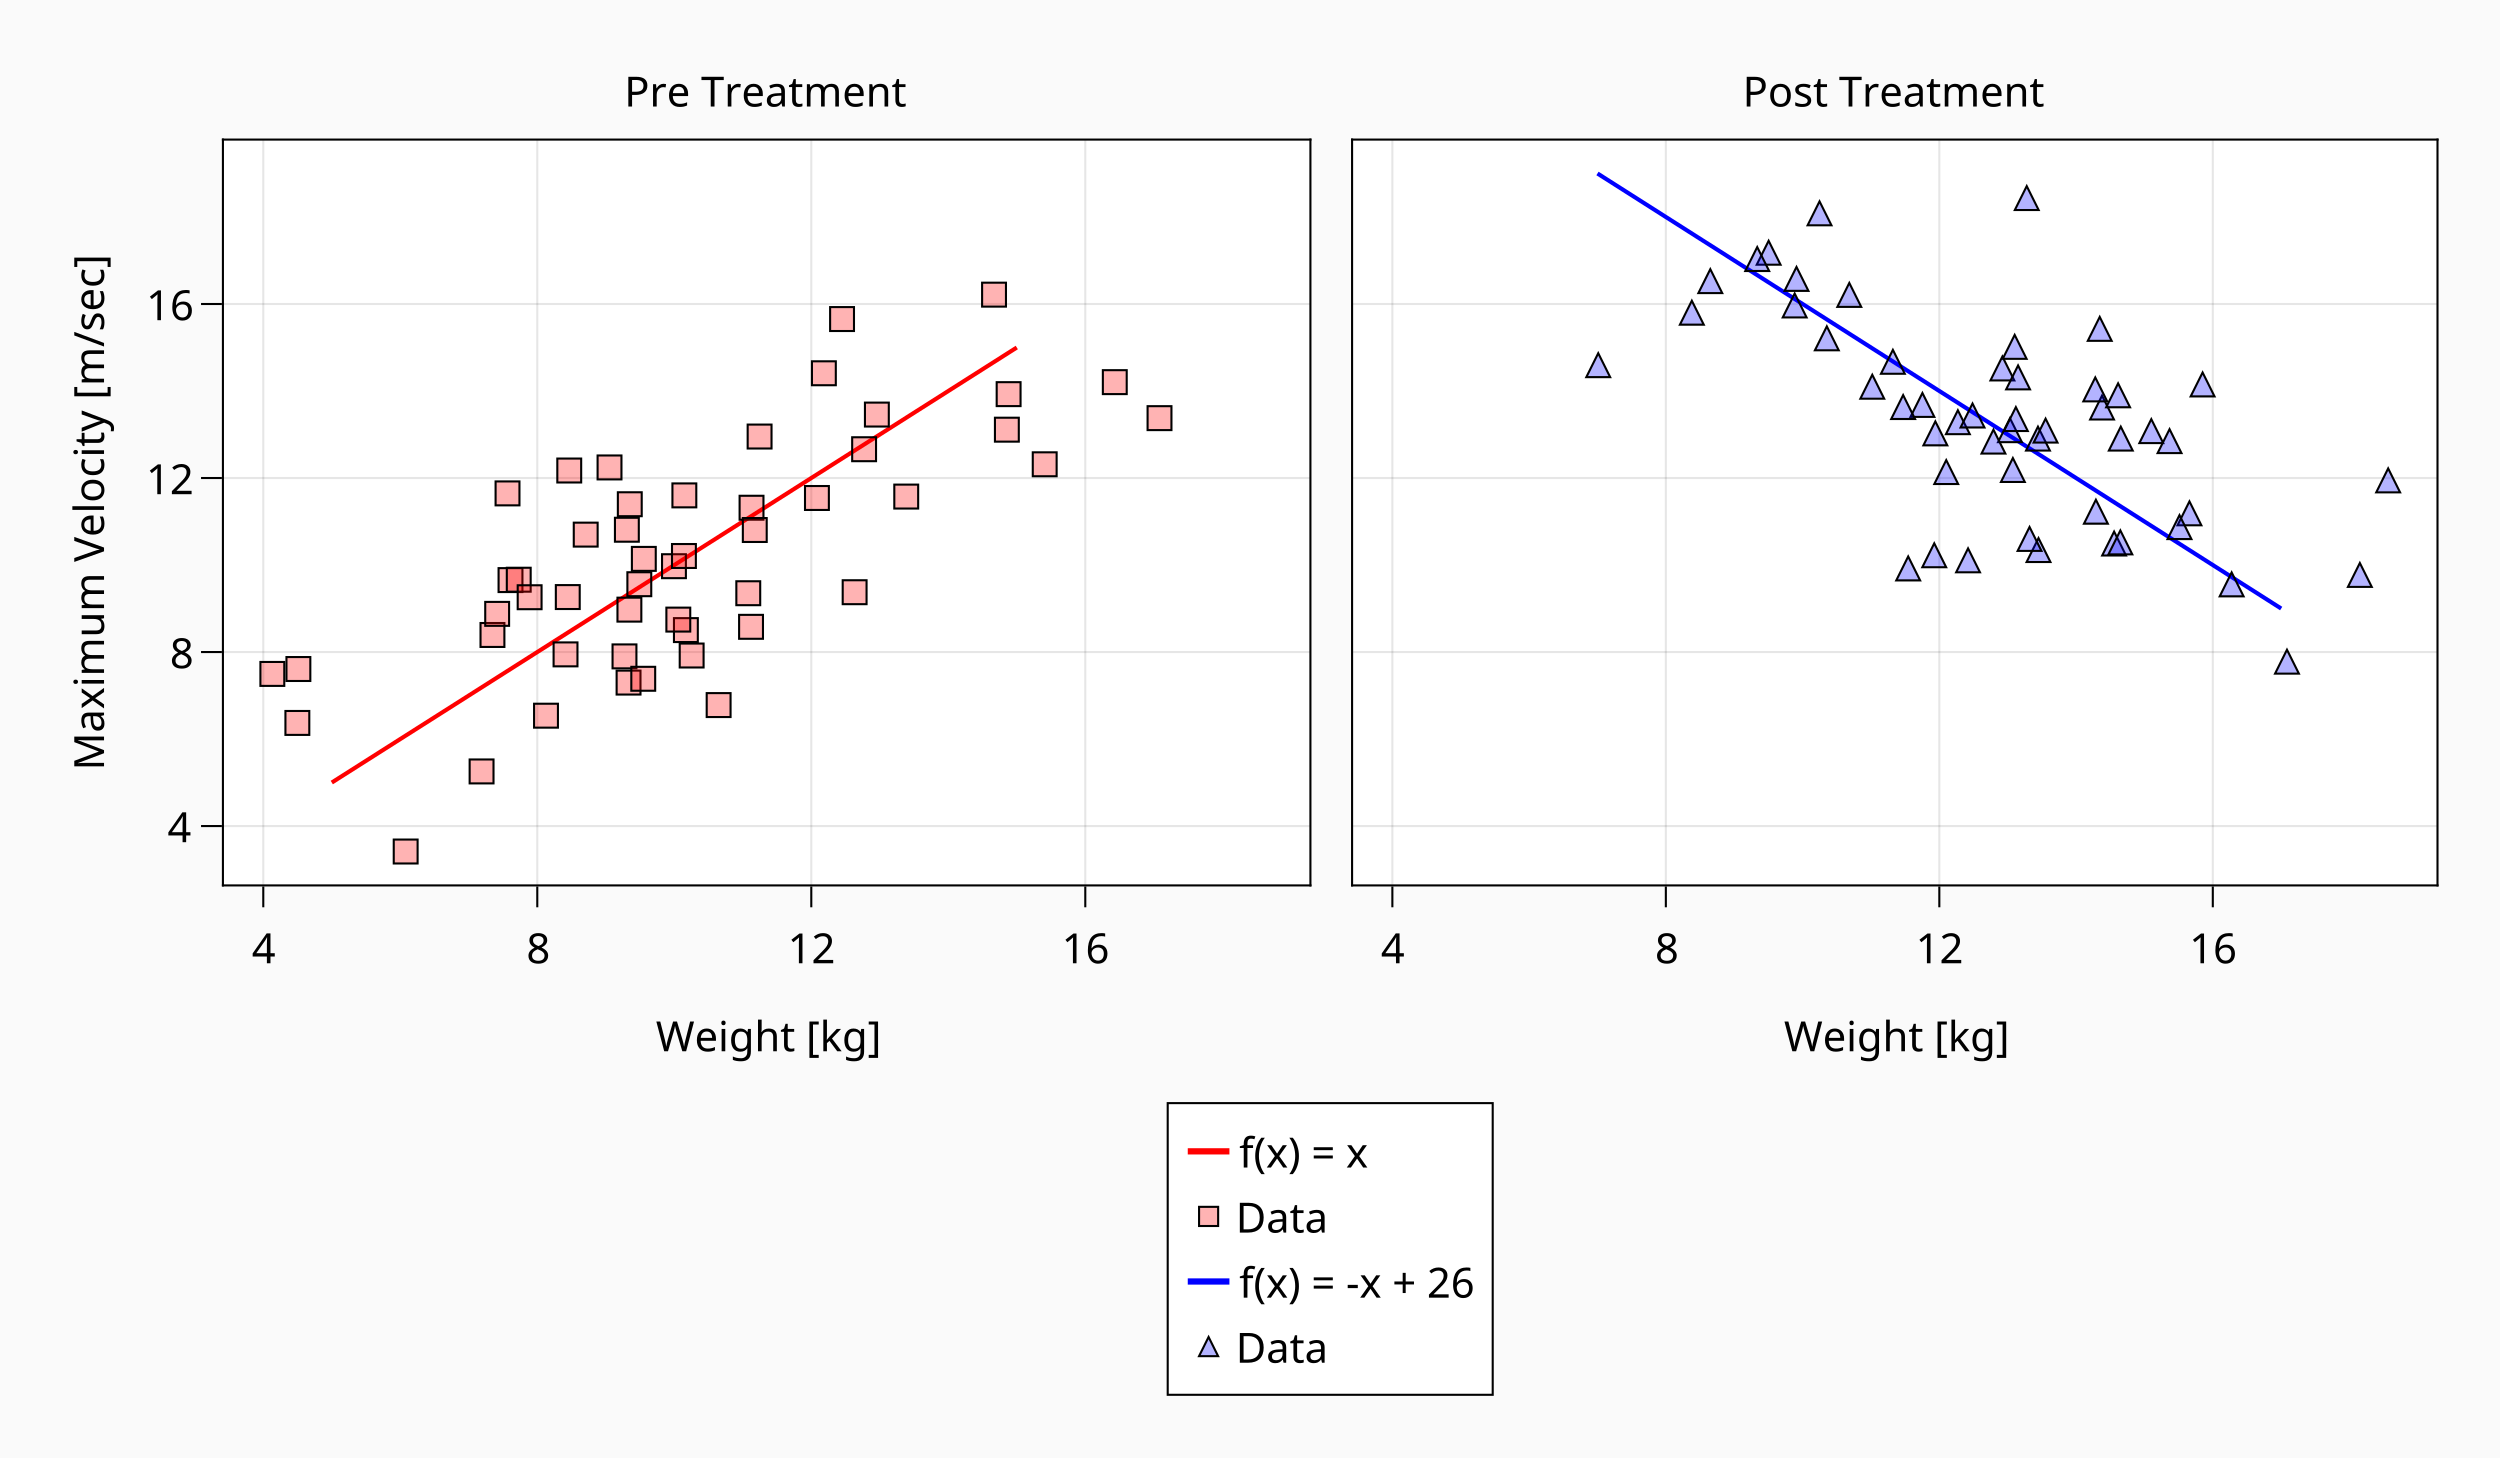 <?xml version="1.0" encoding="UTF-8"?>
<svg xmlns="http://www.w3.org/2000/svg" xmlns:xlink="http://www.w3.org/1999/xlink" width="1200pt" height="700pt" viewBox="0 0 1200 700" version="1.1">
<defs>
<g>
<symbol overflow="visible" id="glyph0-0">
<path style="stroke:none;" d="M 1.891 -14.281 L 10.094 -14.281 L 10.094 0 L 1.891 0 Z M 2.906 -1.016 L 9.078 -1.016 L 9.078 -13.266 L 2.906 -13.266 Z M 2.906 -1.016 "/>
</symbol>
<symbol overflow="visible" id="glyph0-1">
<path style="stroke:none;" d="M 11.031 -3.25 L 8.969 -3.25 L 8.969 0 L 7.25 0 L 7.25 -3.25 L 0.422 -3.25 L 0.422 -4.734 L 7.141 -14.359 L 8.969 -14.359 L 8.969 -4.828 L 11.031 -4.828 Z M 7.25 -4.828 L 7.25 -9.312 C 7.25 -10.207 7.285 -11.266 7.359 -12.484 L 7.281 -12.484 C 7.207 -12.316 7.078 -12.062 6.891 -11.719 C 6.711 -11.383 6.555 -11.117 6.422 -10.922 L 2.141 -4.828 Z M 7.25 -4.828 "/>
</symbol>
<symbol overflow="visible" id="glyph0-2">
<path style="stroke:none;" d="M 5.703 -14.484 C 7.004 -14.484 8.039 -14.18 8.812 -13.578 C 9.594 -12.973 9.984 -12.133 9.984 -11.062 C 9.984 -10.344 9.766 -9.703 9.328 -9.141 C 8.898 -8.578 8.207 -8.051 7.25 -7.562 C 8.406 -7 9.223 -6.41 9.703 -5.797 C 10.191 -5.191 10.438 -4.492 10.438 -3.703 C 10.438 -2.516 10.016 -1.566 9.172 -0.859 C 8.336 -0.148 7.203 0.203 5.766 0.203 C 4.242 0.203 3.066 -0.129 2.234 -0.797 C 1.398 -1.461 0.984 -2.41 0.984 -3.641 C 0.984 -5.266 1.969 -6.539 3.938 -7.469 C 3.051 -7.969 2.41 -8.508 2.016 -9.094 C 1.629 -9.688 1.438 -10.348 1.438 -11.078 C 1.438 -12.117 1.82 -12.945 2.594 -13.562 C 3.375 -14.176 4.41 -14.484 5.703 -14.484 Z M 2.703 -3.625 C 2.703 -2.863 2.969 -2.27 3.5 -1.844 C 4.039 -1.414 4.781 -1.203 5.719 -1.203 C 6.656 -1.203 7.391 -1.422 7.922 -1.859 C 8.453 -2.297 8.719 -2.906 8.719 -3.688 C 8.719 -4.312 8.461 -4.863 7.953 -5.344 C 7.453 -5.832 6.602 -6.297 5.406 -6.734 C 4.457 -6.336 3.77 -5.891 3.344 -5.391 C 2.914 -4.898 2.703 -4.312 2.703 -3.625 Z M 5.688 -13.062 C 4.914 -13.062 4.301 -12.879 3.844 -12.516 C 3.395 -12.148 3.172 -11.645 3.172 -11 C 3.172 -10.582 3.254 -10.219 3.422 -9.906 C 3.598 -9.594 3.852 -9.312 4.188 -9.062 C 4.52 -8.82 5.051 -8.551 5.781 -8.25 C 6.676 -8.613 7.312 -9.016 7.688 -9.453 C 8.062 -9.898 8.25 -10.414 8.25 -11 C 8.25 -11.645 8.016 -12.148 7.547 -12.516 C 7.086 -12.879 6.469 -13.062 5.688 -13.062 Z M 5.688 -13.062 "/>
</symbol>
<symbol overflow="visible" id="glyph0-3">
<path style="stroke:none;" d="M 7.094 0 L 5.375 0 L 5.375 -9.984 C 5.375 -10.867 5.398 -11.688 5.453 -12.438 C 5.273 -12.25 5.082 -12.066 4.875 -11.891 C 4.207 -11.336 3.484 -10.738 2.703 -10.094 L 1.781 -11.281 L 5.641 -14.281 L 7.094 -14.281 Z M 7.094 0 "/>
</symbol>
<symbol overflow="visible" id="glyph0-4">
<path style="stroke:none;" d="M 10.406 0 L 0.953 0 L 0.953 -1.469 L 4.703 -5.25 C 5.828 -6.383 6.57 -7.195 6.938 -7.688 C 7.301 -8.176 7.57 -8.645 7.75 -9.094 C 7.926 -9.551 8.016 -10.047 8.016 -10.578 C 8.016 -11.328 7.789 -11.914 7.344 -12.344 C 6.895 -12.77 6.281 -12.984 5.5 -12.984 C 4.914 -12.984 4.359 -12.883 3.828 -12.688 C 3.305 -12.488 2.719 -12.133 2.062 -11.625 L 1.125 -12.797 C 2.457 -13.922 3.914 -14.484 5.5 -14.484 C 6.82 -14.484 7.875 -14.141 8.656 -13.453 C 9.438 -12.773 9.828 -11.852 9.828 -10.688 C 9.828 -10.062 9.711 -9.457 9.484 -8.875 C 9.254 -8.289 8.91 -7.695 8.453 -7.094 C 8.004 -6.488 7.238 -5.664 6.156 -4.625 L 3.188 -1.688 L 3.188 -1.609 L 10.406 -1.609 Z M 10.406 0 "/>
</symbol>
<symbol overflow="visible" id="glyph0-5">
<path style="stroke:none;" d="M 1.109 -6.109 C 1.109 -11.691 3.285 -14.484 7.641 -14.484 C 8.391 -14.484 8.977 -14.422 9.406 -14.297 L 9.406 -12.797 C 8.906 -12.953 8.328 -13.031 7.672 -13.031 C 6.16 -13.031 5 -12.566 4.188 -11.641 C 3.383 -10.723 2.941 -9.258 2.859 -7.25 L 2.984 -7.25 C 3.691 -8.375 4.816 -8.938 6.359 -8.938 C 7.648 -8.938 8.66 -8.547 9.391 -7.766 C 10.129 -6.984 10.5 -5.926 10.5 -4.594 C 10.5 -3.125 10.094 -1.957 9.281 -1.094 C 8.469 -0.227 7.359 0.203 5.953 0.203 C 4.984 0.203 4.129 -0.047 3.391 -0.547 C 2.66 -1.047 2.098 -1.77 1.703 -2.719 C 1.305 -3.676 1.109 -4.805 1.109 -6.109 Z M 5.938 -1.281 C 6.844 -1.281 7.539 -1.566 8.031 -2.141 C 8.52 -2.723 8.766 -3.539 8.766 -4.594 C 8.766 -5.551 8.523 -6.285 8.047 -6.797 C 7.566 -7.305 6.883 -7.562 6 -7.562 C 5.426 -7.562 4.906 -7.441 4.438 -7.203 C 3.969 -6.973 3.586 -6.648 3.297 -6.234 C 3.016 -5.816 2.875 -5.383 2.875 -4.938 C 2.875 -4.289 3.004 -3.68 3.266 -3.109 C 3.523 -2.535 3.883 -2.086 4.344 -1.766 C 4.812 -1.441 5.344 -1.281 5.938 -1.281 Z M 5.938 -1.281 "/>
</symbol>
<symbol overflow="visible" id="glyph0-6">
<path style="stroke:none;" d="M 14.547 0 L 12.719 0 L 9.938 -9.359 C 9.531 -10.754 9.289 -11.691 9.219 -12.172 C 9.113 -11.43 8.883 -10.473 8.531 -9.297 L 5.844 0 L 4.031 0 L 0.25 -14.281 L 2.125 -14.281 L 4.344 -5.562 C 4.633 -4.414 4.859 -3.281 5.016 -2.156 C 5.16 -3.227 5.414 -4.398 5.781 -5.672 L 8.297 -14.281 L 10.156 -14.281 L 12.781 -5.594 C 13.125 -4.469 13.383 -3.32 13.562 -2.156 C 13.664 -3.051 13.898 -4.191 14.266 -5.578 L 16.469 -14.281 L 18.344 -14.281 Z M 14.547 0 "/>
</symbol>
<symbol overflow="visible" id="glyph0-7">
<path style="stroke:none;" d="M 6.266 0.203 C 4.648 0.203 3.383 -0.281 2.469 -1.25 C 1.562 -2.227 1.109 -3.57 1.109 -5.281 C 1.109 -7 1.531 -8.367 2.375 -9.391 C 3.227 -10.41 4.383 -10.922 5.844 -10.922 C 7.188 -10.922 8.258 -10.484 9.062 -9.609 C 9.863 -8.742 10.266 -7.566 10.266 -6.078 L 10.266 -5.016 L 2.922 -5.016 C 2.953 -3.797 3.258 -2.867 3.844 -2.234 C 4.438 -1.609 5.27 -1.297 6.344 -1.297 C 6.914 -1.297 7.457 -1.348 7.969 -1.453 C 8.477 -1.555 9.082 -1.754 9.781 -2.047 L 9.781 -0.5 C 9.188 -0.25 8.629 -0.07 8.109 0.031 C 7.586 0.145 6.973 0.203 6.266 0.203 Z M 5.828 -9.484 C 4.984 -9.484 4.316 -9.211 3.828 -8.672 C 3.336 -8.129 3.047 -7.379 2.953 -6.422 L 8.422 -6.422 C 8.41 -7.422 8.176 -8.18 7.719 -8.703 C 7.27 -9.223 6.641 -9.484 5.828 -9.484 Z M 5.828 -9.484 "/>
</symbol>
<symbol overflow="visible" id="glyph0-8">
<path style="stroke:none;" d="M 3.453 0 L 1.703 0 L 1.703 -10.719 L 3.453 -10.719 Z M 1.562 -13.625 C 1.562 -14.008 1.66 -14.289 1.859 -14.469 C 2.055 -14.645 2.301 -14.734 2.594 -14.734 C 2.875 -14.734 3.113 -14.645 3.312 -14.469 C 3.52 -14.289 3.625 -14.008 3.625 -13.625 C 3.625 -13.238 3.52 -12.953 3.312 -12.766 C 3.113 -12.586 2.875 -12.5 2.594 -12.5 C 2.301 -12.5 2.055 -12.586 1.859 -12.766 C 1.66 -12.953 1.562 -13.238 1.562 -13.625 Z M 1.562 -13.625 "/>
</symbol>
<symbol overflow="visible" id="glyph0-9">
<path style="stroke:none;" d="M 5.781 -1.234 C 6.863 -1.234 7.648 -1.523 8.141 -2.109 C 8.629 -2.691 8.875 -3.629 8.875 -4.922 L 8.875 -5.344 C 8.875 -6.77 8.625 -7.805 8.125 -8.453 C 7.633 -9.109 6.844 -9.438 5.75 -9.438 C 4.844 -9.438 4.145 -9.082 3.656 -8.375 C 3.164 -7.664 2.922 -6.648 2.922 -5.328 C 2.922 -3.992 3.16 -2.977 3.641 -2.281 C 4.117 -1.582 4.832 -1.234 5.781 -1.234 Z M 8.859 -0.094 L 8.922 -1.422 L 8.844 -1.422 C 8.113 -0.336 7.004 0.203 5.516 0.203 C 4.129 0.203 3.047 -0.281 2.266 -1.25 C 1.492 -2.219 1.109 -3.582 1.109 -5.344 C 1.109 -7.07 1.5 -8.43 2.281 -9.422 C 3.062 -10.422 4.133 -10.922 5.5 -10.922 C 6.945 -10.922 8.066 -10.379 8.859 -9.297 L 8.969 -9.297 L 9.203 -10.719 L 10.594 -10.719 L 10.594 0.172 C 10.594 1.711 10.203 2.867 9.422 3.641 C 8.648 4.422 7.441 4.812 5.797 4.812 C 4.234 4.812 2.945 4.582 1.938 4.125 L 1.938 2.5 C 2.977 3.062 4.301 3.344 5.906 3.344 C 6.812 3.344 7.531 3.07 8.062 2.531 C 8.594 2 8.859 1.266 8.859 0.328 Z M 8.859 -0.094 "/>
</symbol>
<symbol overflow="visible" id="glyph0-10">
<path style="stroke:none;" d="M 9 0 L 9 -6.859 C 9 -7.734 8.805 -8.379 8.422 -8.797 C 8.035 -9.223 7.43 -9.438 6.609 -9.438 C 5.516 -9.438 4.711 -9.133 4.203 -8.531 C 3.703 -7.926 3.453 -6.926 3.453 -5.531 L 3.453 0 L 1.703 0 L 1.703 -15.203 L 3.453 -15.203 L 3.453 -10.75 C 3.453 -10.156 3.422 -9.648 3.359 -9.234 L 3.484 -9.234 C 3.797 -9.754 4.242 -10.16 4.828 -10.453 C 5.422 -10.754 6.082 -10.906 6.812 -10.906 C 8.113 -10.906 9.094 -10.594 9.75 -9.969 C 10.414 -9.344 10.75 -8.348 10.75 -6.984 L 10.75 0 Z M 9 0 "/>
</symbol>
<symbol overflow="visible" id="glyph0-11">
<path style="stroke:none;" d="M 5.281 -1.234 C 5.508 -1.234 5.773 -1.254 6.078 -1.297 C 6.391 -1.348 6.625 -1.406 6.781 -1.469 L 6.781 -0.125 C 6.613 -0.051 6.359 0.02 6.016 0.094 C 5.68 0.164 5.336 0.203 4.984 0.203 C 2.891 0.203 1.844 -0.898 1.844 -3.109 L 1.844 -9.359 L 0.328 -9.359 L 0.328 -10.203 L 1.859 -10.906 L 2.562 -13.188 L 3.609 -13.188 L 3.609 -10.719 L 6.703 -10.719 L 6.703 -9.359 L 3.609 -9.359 L 3.609 -3.172 C 3.609 -2.547 3.754 -2.066 4.047 -1.734 C 4.348 -1.398 4.758 -1.234 5.281 -1.234 Z M 5.281 -1.234 "/>
</symbol>
<symbol overflow="visible" id="glyph0-12">
<path style="stroke:none;" d=""/>
</symbol>
<symbol overflow="visible" id="glyph0-13">
<path style="stroke:none;" d="M 6.078 3.172 L 1.609 3.172 L 1.609 -14.281 L 6.078 -14.281 L 6.078 -12.844 L 3.328 -12.844 L 3.328 1.719 L 6.078 1.719 Z M 6.078 3.172 "/>
</symbol>
<symbol overflow="visible" id="glyph0-14">
<path style="stroke:none;" d="M 3.438 -5.516 L 4.031 -6.281 L 4.719 -7.094 L 8.141 -10.719 L 10.203 -10.719 L 5.859 -6.141 L 10.5 0 L 8.375 0 L 4.656 -5 L 3.438 -3.938 L 3.438 0 L 1.703 0 L 1.703 -15.203 L 3.438 -15.203 L 3.438 -7.25 L 3.359 -5.516 Z M 3.438 -5.516 "/>
</symbol>
<symbol overflow="visible" id="glyph0-15">
<path style="stroke:none;" d="M 0.5 1.719 L 3.266 1.719 L 3.266 -12.844 L 0.5 -12.844 L 0.5 -14.281 L 4.984 -14.281 L 4.984 3.172 L 0.5 3.172 Z M 0.5 1.719 "/>
</symbol>
<symbol overflow="visible" id="glyph0-16">
<path style="stroke:none;" d="M 11.078 -10.078 C 11.078 -8.617 10.578 -7.5 9.578 -6.719 C 8.586 -5.945 7.188 -5.562 5.375 -5.562 L 3.734 -5.562 L 3.734 0 L 1.938 0 L 1.938 -14.281 L 5.719 -14.281 C 9.289 -14.281 11.078 -12.879 11.078 -10.078 Z M 3.734 -7.094 L 5.172 -7.094 C 6.598 -7.094 7.629 -7.32 8.266 -7.781 C 8.898 -8.25 9.219 -8.988 9.219 -10 C 9.219 -10.914 8.922 -11.602 8.328 -12.062 C 7.734 -12.52 6.812 -12.75 5.562 -12.75 L 3.734 -12.75 Z M 3.734 -7.094 "/>
</symbol>
<symbol overflow="visible" id="glyph0-17">
<path style="stroke:none;" d="M 6.703 -10.922 C 7.172 -10.922 7.586 -10.879 7.953 -10.797 L 7.75 -9.188 C 7.352 -9.27 6.961 -9.312 6.578 -9.312 C 6.016 -9.312 5.488 -9.156 5 -8.844 C 4.52 -8.531 4.141 -8.098 3.859 -7.547 C 3.586 -7.004 3.453 -6.395 3.453 -5.719 L 3.453 0 L 1.703 0 L 1.703 -10.719 L 3.141 -10.719 L 3.344 -8.766 L 3.422 -8.766 C 3.828 -9.473 4.312 -10.008 4.875 -10.375 C 5.438 -10.738 6.047 -10.922 6.703 -10.922 Z M 6.703 -10.922 "/>
</symbol>
<symbol overflow="visible" id="glyph0-18">
<path style="stroke:none;" d="M 6.469 0 L 4.656 0 L 4.656 -12.703 L 0.203 -12.703 L 0.203 -14.281 L 10.906 -14.281 L 10.906 -12.703 L 6.469 -12.703 Z M 6.469 0 "/>
</symbol>
<symbol overflow="visible" id="glyph0-19">
<path style="stroke:none;" d="M 8.328 0 L 7.984 -1.531 L 7.906 -1.531 C 7.363 -0.852 6.828 -0.395 6.297 -0.156 C 5.773 0.082 5.109 0.203 4.297 0.203 C 3.242 0.203 2.414 -0.07 1.812 -0.625 C 1.219 -1.188 0.922 -1.973 0.922 -2.984 C 0.922 -5.148 2.633 -6.285 6.062 -6.391 L 7.875 -6.469 L 7.875 -7.094 C 7.875 -7.914 7.695 -8.52 7.344 -8.906 C 7 -9.289 6.441 -9.484 5.672 -9.484 C 5.098 -9.484 4.555 -9.395 4.047 -9.219 C 3.547 -9.051 3.078 -8.863 2.641 -8.656 L 2.094 -9.984 C 2.633 -10.266 3.223 -10.488 3.859 -10.656 C 4.504 -10.82 5.141 -10.906 5.766 -10.906 C 7.055 -10.906 8.016 -10.617 8.641 -10.047 C 9.273 -9.473 9.594 -8.562 9.594 -7.312 L 9.594 0 Z M 4.703 -1.219 C 5.68 -1.219 6.453 -1.484 7.016 -2.016 C 7.578 -2.547 7.859 -3.301 7.859 -4.281 L 7.859 -5.25 L 6.281 -5.172 C 5.051 -5.129 4.156 -4.938 3.594 -4.594 C 3.031 -4.25 2.75 -3.703 2.75 -2.953 C 2.75 -2.398 2.914 -1.973 3.25 -1.672 C 3.594 -1.367 4.078 -1.219 4.703 -1.219 Z M 4.703 -1.219 "/>
</symbol>
<symbol overflow="visible" id="glyph0-20">
<path style="stroke:none;" d="M 15.344 0 L 15.344 -6.906 C 15.344 -8.594 14.617 -9.438 13.172 -9.438 C 12.172 -9.438 11.438 -9.145 10.969 -8.562 C 10.5 -7.988 10.266 -7.109 10.266 -5.922 L 10.266 0 L 8.516 0 L 8.516 -6.906 C 8.516 -7.75 8.336 -8.379 7.984 -8.797 C 7.629 -9.223 7.07 -9.438 6.312 -9.438 C 5.32 -9.438 4.598 -9.133 4.141 -8.531 C 3.68 -7.926 3.453 -6.938 3.453 -5.562 L 3.453 0 L 1.703 0 L 1.703 -10.719 L 3.109 -10.719 L 3.375 -9.266 L 3.484 -9.266 C 3.785 -9.785 4.211 -10.191 4.766 -10.484 C 5.328 -10.773 5.953 -10.922 6.641 -10.922 C 8.316 -10.922 9.41 -10.32 9.922 -9.125 L 10.016 -9.125 C 10.359 -9.695 10.828 -10.141 11.422 -10.453 C 12.023 -10.766 12.703 -10.922 13.453 -10.922 C 14.672 -10.922 15.578 -10.609 16.172 -9.984 C 16.773 -9.359 17.078 -8.359 17.078 -6.984 L 17.078 0 Z M 15.344 0 "/>
</symbol>
<symbol overflow="visible" id="glyph0-21">
<path style="stroke:none;" d="M 9 0 L 9 -6.859 C 9 -7.734 8.805 -8.379 8.422 -8.797 C 8.035 -9.223 7.43 -9.438 6.609 -9.438 C 5.504 -9.438 4.703 -9.133 4.203 -8.531 C 3.703 -7.926 3.453 -6.938 3.453 -5.562 L 3.453 0 L 1.703 0 L 1.703 -10.719 L 3.109 -10.719 L 3.375 -9.266 L 3.484 -9.266 C 3.805 -9.785 4.266 -10.191 4.859 -10.484 C 5.461 -10.773 6.129 -10.922 6.859 -10.922 C 8.172 -10.922 9.145 -10.598 9.781 -9.953 C 10.426 -9.316 10.75 -8.328 10.75 -6.984 L 10.75 0 Z M 9 0 "/>
</symbol>
<symbol overflow="visible" id="glyph0-22">
<path style="stroke:none;" d="M 11.016 -5.375 C 11.016 -3.625 10.57 -2.254 9.688 -1.266 C 8.801 -0.285 7.578 0.203 6.016 0.203 C 5.047 0.203 4.188 -0.02 3.438 -0.469 C 2.688 -0.926 2.109 -1.578 1.703 -2.422 C 1.305 -3.273 1.109 -4.258 1.109 -5.375 C 1.109 -7.125 1.539 -8.484 2.406 -9.453 C 3.281 -10.43 4.504 -10.922 6.078 -10.922 C 7.586 -10.922 8.785 -10.422 9.672 -9.422 C 10.566 -8.43 11.016 -7.082 11.016 -5.375 Z M 2.922 -5.375 C 2.922 -4.031 3.188 -3.008 3.719 -2.312 C 4.25 -1.613 5.031 -1.266 6.062 -1.266 C 7.082 -1.266 7.859 -1.613 8.391 -2.312 C 8.93 -3.008 9.203 -4.031 9.203 -5.375 C 9.203 -6.727 8.93 -7.742 8.391 -8.422 C 7.859 -9.098 7.07 -9.438 6.031 -9.438 C 3.957 -9.438 2.922 -8.082 2.922 -5.375 Z M 2.922 -5.375 "/>
</symbol>
<symbol overflow="visible" id="glyph0-23">
<path style="stroke:none;" d="M 8.688 -2.953 C 8.688 -1.953 8.312 -1.176 7.562 -0.625 C 6.812 -0.07 5.758 0.203 4.406 0.203 C 2.988 0.203 1.863 -0.023 1.031 -0.484 L 1.031 -2.078 C 2.207 -1.504 3.344 -1.219 4.438 -1.219 C 5.32 -1.219 5.969 -1.359 6.375 -1.641 C 6.781 -1.93 6.984 -2.316 6.984 -2.797 C 6.984 -3.223 6.789 -3.582 6.406 -3.875 C 6.02 -4.164 5.332 -4.504 4.344 -4.891 C 3.332 -5.273 2.617 -5.602 2.203 -5.875 C 1.797 -6.156 1.492 -6.469 1.297 -6.812 C 1.109 -7.156 1.016 -7.578 1.016 -8.078 C 1.016 -8.953 1.375 -9.645 2.094 -10.156 C 2.812 -10.664 3.797 -10.922 5.047 -10.922 C 6.254 -10.922 7.391 -10.68 8.453 -10.203 L 7.859 -8.797 C 6.773 -9.254 5.797 -9.484 4.922 -9.484 C 4.191 -9.484 3.641 -9.367 3.266 -9.141 C 2.891 -8.91 2.703 -8.594 2.703 -8.188 C 2.703 -7.789 2.863 -7.461 3.188 -7.203 C 3.508 -6.953 4.266 -6.598 5.453 -6.141 C 6.348 -5.805 7.008 -5.492 7.438 -5.203 C 7.863 -4.922 8.176 -4.602 8.375 -4.25 C 8.582 -3.895 8.688 -3.461 8.688 -2.953 Z M 8.688 -2.953 "/>
</symbol>
<symbol overflow="visible" id="glyph1-0">
<path style="stroke:none;" d="M -14.281 -1.891 L -14.281 -10.094 L 0 -10.094 L 0 -1.891 Z M -1.016 -2.906 L -1.016 -9.078 L -13.266 -9.078 L -13.266 -2.906 Z M -1.016 -2.906 "/>
</symbol>
<symbol overflow="visible" id="glyph1-1">
<path style="stroke:none;" d="M 0 -8.25 L -12.516 -3.531 L -12.516 -3.453 C -11.473 -3.555 -10.188 -3.609 -8.656 -3.609 L 0 -3.609 L 0 -1.938 L -14.281 -1.938 L -14.281 -4.594 L -2.578 -9 L -2.578 -9.078 L -14.281 -13.562 L -14.281 -16.203 L 0 -16.203 L 0 -14.422 L -8.781 -14.422 C -9.758 -14.422 -11 -14.469 -12.5 -14.562 L -12.5 -14.484 L 0 -9.719 Z M 0 -8.25 "/>
</symbol>
<symbol overflow="visible" id="glyph1-2">
<path style="stroke:none;" d="M 0 -8.328 L -1.531 -7.984 L -1.531 -7.906 C -0.852 -7.363 -0.395 -6.828 -0.156 -6.297 C 0.082 -5.773 0.203 -5.109 0.203 -4.297 C 0.203 -3.242 -0.07 -2.414 -0.625 -1.812 C -1.188 -1.219 -1.973 -0.922 -2.984 -0.922 C -5.148 -0.922 -6.285 -2.633 -6.391 -6.062 L -6.469 -7.875 L -7.094 -7.875 C -7.914 -7.875 -8.52 -7.695 -8.906 -7.344 C -9.289 -7 -9.484 -6.441 -9.484 -5.672 C -9.484 -5.098 -9.395 -4.555 -9.219 -4.047 C -9.051 -3.547 -8.863 -3.078 -8.656 -2.641 L -9.984 -2.094 C -10.266 -2.633 -10.488 -3.223 -10.656 -3.859 C -10.82 -4.504 -10.906 -5.141 -10.906 -5.766 C -10.906 -7.055 -10.617 -8.016 -10.047 -8.641 C -9.473 -9.273 -8.562 -9.594 -7.312 -9.594 L 0 -9.594 Z M -1.219 -4.703 C -1.219 -5.68 -1.484 -6.453 -2.016 -7.016 C -2.547 -7.578 -3.301 -7.859 -4.281 -7.859 L -5.25 -7.859 L -5.172 -6.281 C -5.129 -5.051 -4.938 -4.156 -4.594 -3.594 C -4.25 -3.031 -3.703 -2.75 -2.953 -2.75 C -2.398 -2.75 -1.973 -2.914 -1.672 -3.25 C -1.367 -3.594 -1.219 -4.078 -1.219 -4.703 Z M -1.219 -4.703 "/>
</symbol>
<symbol overflow="visible" id="glyph1-3">
<path style="stroke:none;" d="M -5.484 -4.234 L -10.719 -0.531 L -10.719 -2.547 L -6.688 -5.297 L -10.719 -8.031 L -10.719 -10.016 L -5.484 -6.312 L 0 -10.219 L 0 -8.219 L -4.281 -5.297 L 0 -2.344 L 0 -0.359 Z M -5.484 -4.234 "/>
</symbol>
<symbol overflow="visible" id="glyph1-4">
<path style="stroke:none;" d="M 0 -3.453 L 0 -1.703 L -10.719 -1.703 L -10.719 -3.453 Z M -13.625 -1.562 C -14.008 -1.562 -14.289 -1.66 -14.469 -1.859 C -14.645 -2.055 -14.734 -2.301 -14.734 -2.594 C -14.734 -2.875 -14.645 -3.113 -14.469 -3.312 C -14.289 -3.52 -14.008 -3.625 -13.625 -3.625 C -13.238 -3.625 -12.953 -3.52 -12.766 -3.312 C -12.586 -3.113 -12.5 -2.875 -12.5 -2.594 C -12.5 -2.301 -12.586 -2.055 -12.766 -1.859 C -12.953 -1.66 -13.238 -1.562 -13.625 -1.562 Z M -13.625 -1.562 "/>
</symbol>
<symbol overflow="visible" id="glyph1-5">
<path style="stroke:none;" d="M 0 -15.344 L -6.906 -15.344 C -8.594 -15.344 -9.438 -14.617 -9.438 -13.172 C -9.438 -12.172 -9.145 -11.438 -8.562 -10.969 C -7.988 -10.5 -7.109 -10.266 -5.922 -10.266 L 0 -10.266 L 0 -8.516 L -6.906 -8.516 C -7.75 -8.516 -8.379 -8.336 -8.797 -7.984 C -9.223 -7.629 -9.438 -7.07 -9.438 -6.312 C -9.438 -5.32 -9.133 -4.598 -8.531 -4.141 C -7.926 -3.68 -6.938 -3.453 -5.562 -3.453 L 0 -3.453 L 0 -1.703 L -10.719 -1.703 L -10.719 -3.109 L -9.266 -3.375 L -9.266 -3.484 C -9.785 -3.785 -10.191 -4.211 -10.484 -4.766 C -10.773 -5.328 -10.922 -5.953 -10.922 -6.641 C -10.922 -8.316 -10.32 -9.41 -9.125 -9.922 L -9.125 -10.016 C -9.695 -10.359 -10.141 -10.828 -10.453 -11.422 C -10.766 -12.023 -10.922 -12.703 -10.922 -13.453 C -10.922 -14.672 -10.609 -15.578 -9.984 -16.172 C -9.359 -16.773 -8.359 -17.078 -6.984 -17.078 L 0 -17.078 Z M 0 -15.344 "/>
</symbol>
<symbol overflow="visible" id="glyph1-6">
<path style="stroke:none;" d="M -10.719 -3.359 L -3.812 -3.359 C -2.945 -3.359 -2.305 -3.551 -1.891 -3.938 C -1.473 -4.32 -1.266 -4.926 -1.266 -5.75 C -1.266 -6.844 -1.566 -7.641 -2.172 -8.141 C -2.785 -8.641 -3.773 -8.891 -5.141 -8.891 L -10.719 -8.891 L -10.719 -10.672 L 0 -10.672 L 0 -9.219 L -1.422 -8.969 L -1.422 -8.875 C -0.898 -8.562 -0.5 -8.109 -0.219 -7.516 C 0.062 -6.93 0.203 -6.254 0.203 -5.484 C 0.203 -4.191 -0.102 -3.219 -0.719 -2.562 C -1.344 -1.906 -2.336 -1.578 -3.703 -1.578 L -10.719 -1.578 Z M -10.719 -3.359 "/>
</symbol>
<symbol overflow="visible" id="glyph1-7">
<path style="stroke:none;" d=""/>
</symbol>
<symbol overflow="visible" id="glyph1-8">
<path style="stroke:none;" d="M -14.281 0 L -14.281 -1.891 L -5.125 -5.094 C -3.957 -5.508 -2.914 -5.812 -2 -6 C -2.82 -6.156 -3.875 -6.457 -5.156 -6.906 L -14.281 -10.094 L -14.281 -12 L 0 -6.906 L 0 -5.094 Z M -14.281 0 "/>
</symbol>
<symbol overflow="visible" id="glyph1-9">
<path style="stroke:none;" d="M 0.203 -6.266 C 0.203 -4.648 -0.281 -3.383 -1.25 -2.469 C -2.227 -1.562 -3.57 -1.109 -5.281 -1.109 C -7 -1.109 -8.367 -1.531 -9.391 -2.375 C -10.41 -3.227 -10.922 -4.383 -10.922 -5.844 C -10.922 -7.188 -10.484 -8.258 -9.609 -9.062 C -8.742 -9.863 -7.566 -10.266 -6.078 -10.266 L -5.016 -10.266 L -5.016 -2.922 C -3.797 -2.953 -2.867 -3.258 -2.234 -3.844 C -1.609 -4.438 -1.297 -5.27 -1.297 -6.344 C -1.297 -6.914 -1.348 -7.457 -1.453 -7.969 C -1.555 -8.477 -1.754 -9.082 -2.047 -9.781 L -0.5 -9.781 C -0.25 -9.188 -0.07 -8.629 0.031 -8.109 C 0.145 -7.586 0.203 -6.973 0.203 -6.266 Z M -9.484 -5.828 C -9.484 -4.984 -9.211 -4.316 -8.672 -3.828 C -8.129 -3.336 -7.379 -3.047 -6.422 -2.953 L -6.422 -8.422 C -7.422 -8.41 -8.18 -8.176 -8.703 -7.719 C -9.223 -7.27 -9.484 -6.641 -9.484 -5.828 Z M -9.484 -5.828 "/>
</symbol>
<symbol overflow="visible" id="glyph1-10">
<path style="stroke:none;" d="M 0 -3.453 L 0 -1.703 L -15.203 -1.703 L -15.203 -3.453 Z M 0 -3.453 "/>
</symbol>
<symbol overflow="visible" id="glyph1-11">
<path style="stroke:none;" d="M -5.375 -11.016 C -3.625 -11.016 -2.254 -10.57 -1.266 -9.688 C -0.285 -8.801 0.203 -7.578 0.203 -6.016 C 0.203 -5.047 -0.02 -4.188 -0.469 -3.438 C -0.926 -2.688 -1.578 -2.109 -2.422 -1.703 C -3.273 -1.305 -4.258 -1.109 -5.375 -1.109 C -7.125 -1.109 -8.484 -1.539 -9.453 -2.406 C -10.43 -3.281 -10.922 -4.504 -10.922 -6.078 C -10.922 -7.586 -10.422 -8.785 -9.422 -9.672 C -8.43 -10.566 -7.082 -11.016 -5.375 -11.016 Z M -5.375 -2.922 C -4.031 -2.922 -3.008 -3.188 -2.312 -3.719 C -1.613 -4.25 -1.266 -5.031 -1.266 -6.062 C -1.266 -7.082 -1.613 -7.859 -2.312 -8.391 C -3.008 -8.93 -4.031 -9.203 -5.375 -9.203 C -6.727 -9.203 -7.742 -8.93 -8.422 -8.391 C -9.098 -7.859 -9.438 -7.07 -9.438 -6.031 C -9.438 -3.957 -8.082 -2.922 -5.375 -2.922 Z M -5.375 -2.922 "/>
</symbol>
<symbol overflow="visible" id="glyph1-12">
<path style="stroke:none;" d="M 0.203 -6 C 0.203 -4.457 -0.27 -3.254 -1.219 -2.391 C -2.164 -1.535 -3.523 -1.109 -5.297 -1.109 C -7.098 -1.109 -8.484 -1.539 -9.453 -2.406 C -10.43 -3.281 -10.922 -4.52 -10.922 -6.125 C -10.922 -6.645 -10.863 -7.16 -10.75 -7.672 C -10.645 -8.18 -10.508 -8.602 -10.344 -8.938 L -8.875 -8.406 C -9.219 -7.5 -9.391 -6.723 -9.391 -6.078 C -9.391 -5.004 -9.047 -4.207 -8.359 -3.688 C -7.68 -3.176 -6.672 -2.922 -5.328 -2.922 C -4.023 -2.922 -3.031 -3.176 -2.344 -3.688 C -1.656 -4.207 -1.312 -4.973 -1.312 -5.984 C -1.312 -6.922 -1.52 -7.848 -1.938 -8.766 L -0.375 -8.766 C 0.008 -8.016 0.203 -7.094 0.203 -6 Z M 0.203 -6 "/>
</symbol>
<symbol overflow="visible" id="glyph1-13">
<path style="stroke:none;" d="M -1.234 -5.281 C -1.234 -5.508 -1.254 -5.773 -1.297 -6.078 C -1.348 -6.391 -1.406 -6.625 -1.469 -6.781 L -0.125 -6.781 C -0.051 -6.613 0.02 -6.359 0.094 -6.016 C 0.164 -5.68 0.203 -5.336 0.203 -4.984 C 0.203 -2.891 -0.898 -1.844 -3.109 -1.844 L -9.359 -1.844 L -9.359 -0.328 L -10.203 -0.328 L -10.906 -1.859 L -13.188 -2.562 L -13.188 -3.609 L -10.719 -3.609 L -10.719 -6.703 L -9.359 -6.703 L -9.359 -3.609 L -3.172 -3.609 C -2.547 -3.609 -2.066 -3.754 -1.734 -4.047 C -1.398 -4.348 -1.234 -4.758 -1.234 -5.281 Z M -1.234 -5.281 "/>
</symbol>
<symbol overflow="visible" id="glyph1-14">
<path style="stroke:none;" d="M -10.719 -0.016 L -10.719 -1.906 L -4.625 -4.219 C -3.289 -4.707 -2.316 -5.008 -1.703 -5.125 L -1.703 -5.203 C -1.941 -5.254 -2.391 -5.383 -3.047 -5.594 C -3.711 -5.801 -4.242 -5.977 -4.641 -6.125 L -10.719 -8.297 L -10.719 -10.203 L 1.484 -5.578 C 2.672 -5.129 3.52 -4.594 4.031 -3.969 C 4.551 -3.352 4.812 -2.594 4.812 -1.688 C 4.812 -1.195 4.754 -0.707 4.641 -0.219 L 3.25 -0.219 C 3.32 -0.551 3.359 -0.941 3.359 -1.391 C 3.359 -1.953 3.203 -2.426 2.891 -2.812 C 2.586 -3.207 2.113 -3.531 1.469 -3.781 L 0.047 -4.344 Z M -10.719 -0.016 "/>
</symbol>
<symbol overflow="visible" id="glyph1-15">
<path style="stroke:none;" d="M 3.172 -6.078 L 3.172 -1.609 L -14.281 -1.609 L -14.281 -6.078 L -12.844 -6.078 L -12.844 -3.328 L 1.719 -3.328 L 1.719 -6.078 Z M 3.172 -6.078 "/>
</symbol>
<symbol overflow="visible" id="glyph1-16">
<path style="stroke:none;" d="M -14.281 -7.234 L 0 -1.922 L 0 -0.203 L -14.281 -5.516 Z M -14.281 -7.234 "/>
</symbol>
<symbol overflow="visible" id="glyph1-17">
<path style="stroke:none;" d="M -2.953 -8.688 C -1.953 -8.688 -1.176 -8.312 -0.625 -7.562 C -0.07 -6.812 0.203 -5.758 0.203 -4.406 C 0.203 -2.988 -0.023 -1.863 -0.484 -1.031 L -2.078 -1.031 C -1.504 -2.207 -1.219 -3.344 -1.219 -4.438 C -1.219 -5.32 -1.359 -5.969 -1.641 -6.375 C -1.93 -6.781 -2.316 -6.984 -2.797 -6.984 C -3.223 -6.984 -3.582 -6.789 -3.875 -6.406 C -4.164 -6.02 -4.504 -5.332 -4.891 -4.344 C -5.273 -3.332 -5.602 -2.617 -5.875 -2.203 C -6.156 -1.797 -6.469 -1.492 -6.812 -1.297 C -7.156 -1.109 -7.578 -1.016 -8.078 -1.016 C -8.953 -1.016 -9.645 -1.375 -10.156 -2.094 C -10.664 -2.812 -10.922 -3.797 -10.922 -5.047 C -10.922 -6.254 -10.68 -7.391 -10.203 -8.453 L -8.797 -7.859 C -9.254 -6.773 -9.484 -5.797 -9.484 -4.922 C -9.484 -4.191 -9.367 -3.641 -9.141 -3.266 C -8.91 -2.891 -8.594 -2.703 -8.188 -2.703 C -7.789 -2.703 -7.461 -2.863 -7.203 -3.188 C -6.953 -3.508 -6.598 -4.266 -6.141 -5.453 C -5.805 -6.348 -5.492 -7.008 -5.203 -7.438 C -4.922 -7.863 -4.602 -8.176 -4.25 -8.375 C -3.895 -8.582 -3.461 -8.688 -2.953 -8.688 Z M -2.953 -8.688 "/>
</symbol>
<symbol overflow="visible" id="glyph1-18">
<path style="stroke:none;" d="M 1.719 -0.5 L 1.719 -3.266 L -12.844 -3.266 L -12.844 -0.5 L -14.281 -0.5 L -14.281 -4.984 L 3.172 -4.984 L 3.172 -0.5 Z M 1.719 -0.5 "/>
</symbol>
<symbol overflow="visible" id="glyph2-0">
<path style="stroke:none;" d="M 1.891 -14.281 L 10.094 -14.281 L 10.094 0 L 1.891 0 Z M 2.906 -1.016 L 9.078 -1.016 L 9.078 -13.266 L 2.906 -13.266 Z M 2.906 -1.016 "/>
</symbol>
<symbol overflow="visible" id="glyph2-1">
<path style="stroke:none;" d="M 6.641 -9.359 L 3.938 -9.359 L 3.938 0 L 2.172 0 L 2.172 -9.359 L 0.297 -9.359 L 0.297 -10.172 L 2.172 -10.781 L 2.172 -11.391 C 2.172 -12.691 2.457 -13.664 3.031 -14.312 C 3.602 -14.969 4.484 -15.297 5.672 -15.297 C 6.348 -15.297 7.039 -15.176 7.75 -14.938 L 7.281 -13.562 C 6.676 -13.758 6.145 -13.859 5.688 -13.859 C 5.094 -13.859 4.648 -13.66 4.359 -13.266 C 4.078 -12.879 3.938 -12.266 3.938 -11.422 L 3.938 -10.719 L 6.641 -10.719 Z M 6.641 -9.359 "/>
</symbol>
<symbol overflow="visible" id="glyph2-2">
<path style="stroke:none;" d="M 0.797 -5.484 C 0.797 -7.203 1.047 -8.812 1.547 -10.312 C 2.055 -11.82 2.785 -13.145 3.734 -14.281 L 5.406 -14.281 C 4.469 -13.02 3.758 -11.633 3.281 -10.125 C 2.812 -8.625 2.578 -7.082 2.578 -5.5 C 2.578 -3.938 2.816 -2.41 3.297 -0.922 C 3.785 0.566 4.477 1.93 5.375 3.172 L 3.734 3.172 C 2.785 2.055 2.055 0.758 1.547 -0.719 C 1.047 -2.195 0.797 -3.785 0.797 -5.484 Z M 0.797 -5.484 "/>
</symbol>
<symbol overflow="visible" id="glyph2-3">
<path style="stroke:none;" d="M 4.234 -5.484 L 0.531 -10.719 L 2.547 -10.719 L 5.297 -6.688 L 8.031 -10.719 L 10.016 -10.719 L 6.312 -5.484 L 10.219 0 L 8.219 0 L 5.297 -4.281 L 2.344 0 L 0.359 0 Z M 4.234 -5.484 "/>
</symbol>
<symbol overflow="visible" id="glyph2-4">
<path style="stroke:none;" d="M 5.203 -5.484 C 5.203 -3.766 4.945 -2.164 4.438 -0.688 C 3.938 0.789 3.207 2.078 2.25 3.172 L 0.609 3.172 C 1.516 1.941 2.207 0.582 2.688 -0.906 C 3.176 -2.406 3.422 -3.938 3.422 -5.5 C 3.422 -7.082 3.18 -8.625 2.703 -10.125 C 2.234 -11.633 1.531 -13.02 0.594 -14.281 L 2.25 -14.281 C 3.207 -13.133 3.938 -11.805 4.438 -10.297 C 4.945 -8.797 5.203 -7.191 5.203 -5.484 Z M 5.203 -5.484 "/>
</symbol>
<symbol overflow="visible" id="glyph2-5">
<path style="stroke:none;" d=""/>
</symbol>
<symbol overflow="visible" id="glyph2-6">
<path style="stroke:none;" d="M 1.125 -8.328 L 1.125 -9.734 L 10.281 -9.734 L 10.281 -8.328 Z M 1.125 -4.344 L 1.125 -5.766 L 10.281 -5.766 L 10.281 -4.344 Z M 1.125 -4.344 "/>
</symbol>
<symbol overflow="visible" id="glyph2-7">
<path style="stroke:none;" d="M 13.375 -7.281 C 13.375 -4.914 12.727 -3.109 11.438 -1.859 C 10.156 -0.617 8.316 0 5.922 0 L 1.938 0 L 1.938 -14.281 L 6.344 -14.281 C 8.562 -14.281 10.285 -13.664 11.516 -12.438 C 12.754 -11.219 13.375 -9.5 13.375 -7.281 Z M 11.484 -7.219 C 11.484 -9.031 11.035 -10.406 10.141 -11.344 C 9.242 -12.281 7.891 -12.75 6.078 -12.75 L 3.734 -12.75 L 3.734 -1.547 L 5.688 -1.547 C 9.551 -1.547 11.484 -3.438 11.484 -7.219 Z M 11.484 -7.219 "/>
</symbol>
<symbol overflow="visible" id="glyph2-8">
<path style="stroke:none;" d="M 8.328 0 L 7.984 -1.531 L 7.906 -1.531 C 7.363 -0.852 6.828 -0.395 6.297 -0.156 C 5.773 0.082 5.109 0.203 4.297 0.203 C 3.242 0.203 2.414 -0.07 1.812 -0.625 C 1.219 -1.188 0.922 -1.973 0.922 -2.984 C 0.922 -5.148 2.633 -6.285 6.062 -6.391 L 7.875 -6.469 L 7.875 -7.094 C 7.875 -7.914 7.695 -8.52 7.344 -8.906 C 7 -9.289 6.441 -9.484 5.672 -9.484 C 5.098 -9.484 4.555 -9.395 4.047 -9.219 C 3.547 -9.051 3.078 -8.863 2.641 -8.656 L 2.094 -9.984 C 2.633 -10.266 3.223 -10.488 3.859 -10.656 C 4.504 -10.82 5.141 -10.906 5.766 -10.906 C 7.055 -10.906 8.016 -10.617 8.641 -10.047 C 9.273 -9.473 9.594 -8.562 9.594 -7.312 L 9.594 0 Z M 4.703 -1.219 C 5.68 -1.219 6.453 -1.484 7.016 -2.016 C 7.578 -2.547 7.859 -3.301 7.859 -4.281 L 7.859 -5.25 L 6.281 -5.172 C 5.051 -5.129 4.156 -4.938 3.594 -4.594 C 3.031 -4.25 2.75 -3.703 2.75 -2.953 C 2.75 -2.398 2.914 -1.973 3.25 -1.672 C 3.594 -1.367 4.078 -1.219 4.703 -1.219 Z M 4.703 -1.219 "/>
</symbol>
<symbol overflow="visible" id="glyph2-9">
<path style="stroke:none;" d="M 5.281 -1.234 C 5.508 -1.234 5.773 -1.254 6.078 -1.297 C 6.391 -1.348 6.625 -1.406 6.781 -1.469 L 6.781 -0.125 C 6.613 -0.051 6.359 0.02 6.016 0.094 C 5.68 0.164 5.336 0.203 4.984 0.203 C 2.891 0.203 1.844 -0.898 1.844 -3.109 L 1.844 -9.359 L 0.328 -9.359 L 0.328 -10.203 L 1.859 -10.906 L 2.562 -13.188 L 3.609 -13.188 L 3.609 -10.719 L 6.703 -10.719 L 6.703 -9.359 L 3.609 -9.359 L 3.609 -3.172 C 3.609 -2.547 3.754 -2.066 4.047 -1.734 C 4.348 -1.398 4.758 -1.234 5.281 -1.234 Z M 5.281 -1.234 "/>
</symbol>
<symbol overflow="visible" id="glyph2-10">
<path style="stroke:none;" d="M 0.797 -4.578 L 0.797 -6.141 L 5.641 -6.141 L 5.641 -4.578 Z M 0.797 -4.578 "/>
</symbol>
<symbol overflow="visible" id="glyph2-11">
<path style="stroke:none;" d="M 6.422 -7.766 L 10.406 -7.766 L 10.406 -6.344 L 6.422 -6.344 L 6.422 -2.219 L 4.984 -2.219 L 4.984 -6.344 L 1 -6.344 L 1 -7.766 L 4.984 -7.766 L 4.984 -11.906 L 6.422 -11.906 Z M 6.422 -7.766 "/>
</symbol>
<symbol overflow="visible" id="glyph2-12">
<path style="stroke:none;" d="M 10.406 0 L 0.953 0 L 0.953 -1.469 L 4.703 -5.25 C 5.828 -6.383 6.57 -7.195 6.938 -7.688 C 7.301 -8.176 7.57 -8.645 7.75 -9.094 C 7.926 -9.551 8.016 -10.047 8.016 -10.578 C 8.016 -11.328 7.789 -11.914 7.344 -12.344 C 6.895 -12.77 6.281 -12.984 5.5 -12.984 C 4.914 -12.984 4.359 -12.883 3.828 -12.688 C 3.305 -12.488 2.719 -12.133 2.062 -11.625 L 1.125 -12.797 C 2.457 -13.922 3.914 -14.484 5.5 -14.484 C 6.82 -14.484 7.875 -14.141 8.656 -13.453 C 9.438 -12.773 9.828 -11.852 9.828 -10.688 C 9.828 -10.062 9.711 -9.457 9.484 -8.875 C 9.254 -8.289 8.91 -7.695 8.453 -7.094 C 8.004 -6.488 7.238 -5.664 6.156 -4.625 L 3.188 -1.688 L 3.188 -1.609 L 10.406 -1.609 Z M 10.406 0 "/>
</symbol>
<symbol overflow="visible" id="glyph2-13">
<path style="stroke:none;" d="M 1.109 -6.109 C 1.109 -11.691 3.285 -14.484 7.641 -14.484 C 8.391 -14.484 8.977 -14.422 9.406 -14.297 L 9.406 -12.797 C 8.906 -12.953 8.328 -13.031 7.672 -13.031 C 6.16 -13.031 5 -12.566 4.188 -11.641 C 3.383 -10.723 2.941 -9.258 2.859 -7.25 L 2.984 -7.25 C 3.691 -8.375 4.816 -8.938 6.359 -8.938 C 7.648 -8.938 8.66 -8.547 9.391 -7.766 C 10.129 -6.984 10.5 -5.926 10.5 -4.594 C 10.5 -3.125 10.094 -1.957 9.281 -1.094 C 8.469 -0.227 7.359 0.203 5.953 0.203 C 4.984 0.203 4.129 -0.047 3.391 -0.547 C 2.66 -1.047 2.098 -1.77 1.703 -2.719 C 1.305 -3.676 1.109 -4.805 1.109 -6.109 Z M 5.938 -1.281 C 6.844 -1.281 7.539 -1.566 8.031 -2.141 C 8.52 -2.723 8.766 -3.539 8.766 -4.594 C 8.766 -5.551 8.523 -6.285 8.047 -6.797 C 7.566 -7.305 6.883 -7.562 6 -7.562 C 5.426 -7.562 4.906 -7.441 4.438 -7.203 C 3.969 -6.973 3.586 -6.648 3.297 -6.234 C 3.016 -5.816 2.875 -5.383 2.875 -4.938 C 2.875 -4.289 3.004 -3.68 3.266 -3.109 C 3.523 -2.535 3.883 -2.086 4.344 -1.766 C 4.812 -1.441 5.344 -1.281 5.938 -1.281 Z M 5.938 -1.281 "/>
</symbol>
</g>
<clipPath id="clip1">
  <path d="M 738 67 L 1124 67 L 1124 321 L 738 321 Z M 738 67 "/>
</clipPath>
</defs>
<g id="surface53003">
<rect x="0" y="0" width="1200" height="700" style="fill:rgb(98%,98%,98%);fill-opacity:1;stroke:none;"/>
<path style=" stroke:none;fill-rule:nonzero;fill:rgb(100%,100%,100%);fill-opacity:1;" d="M 107 425 L 629 425 L 629 67 L 107 67 Z M 107 425 "/>
<path style="fill:none;stroke-width:1;stroke-linecap:butt;stroke-linejoin:miter;stroke:rgb(0%,0%,0%);stroke-opacity:0.1;stroke-miterlimit:10;" d="M 126.375 425 L 126.375 67 M 257.895 425 L 257.895 67 M 389.418 425 L 389.418 67 M 520.938 425 L 520.938 67 "/>
<path style="fill:none;stroke-width:1;stroke-linecap:butt;stroke-linejoin:miter;stroke:rgb(0%,0%,0%);stroke-opacity:0.1;stroke-miterlimit:10;" d="M 107 396.508 L 629 396.508 M 107 312.98 L 629 312.98 M 107 229.449 L 629 229.449 M 107 145.922 L 629 145.922 "/>
<path style="fill:none;stroke-width:1;stroke-linecap:butt;stroke-linejoin:miter;stroke:rgb(0%,0%,0%);stroke-opacity:1;stroke-miterlimit:10;" d="M 126.375 425.5 L 126.375 435.5 M 257.895 425.5 L 257.895 435.5 M 389.418 425.5 L 389.418 435.5 M 520.938 425.5 L 520.938 435.5 "/>
<g style="fill:rgb(0%,0%,0%);fill-opacity:1;">
  <use xlink:href="#glyph0-1" x="120.855" y="462.375"/>
</g>
<g style="fill:rgb(0%,0%,0%);fill-opacity:1;">
  <use xlink:href="#glyph0-2" x="252.676" y="462.375"/>
</g>
<g style="fill:rgb(0%,0%,0%);fill-opacity:1;">
  <use xlink:href="#glyph0-3" x="378.09" y="462.375"/>
</g>
<g style="fill:rgb(0%,0%,0%);fill-opacity:1;">
  <use xlink:href="#glyph0-4" x="389.523" y="462.375"/>
</g>
<g style="fill:rgb(0%,0%,0%);fill-opacity:1;">
  <use xlink:href="#glyph0-3" x="509.633" y="462.375"/>
</g>
<g style="fill:rgb(0%,0%,0%);fill-opacity:1;">
  <use xlink:href="#glyph0-5" x="521.07" y="462.375"/>
</g>
<g style="fill:rgb(0%,0%,0%);fill-opacity:1;">
  <use xlink:href="#glyph0-6" x="314.793" y="504.613"/>
</g>
<g style="fill:rgb(0%,0%,0%);fill-opacity:1;">
  <use xlink:href="#glyph0-7" x="333.395" y="504.613"/>
</g>
<g style="fill:rgb(0%,0%,0%);fill-opacity:1;">
  <use xlink:href="#glyph0-8" x="344.676" y="504.613"/>
</g>
<g style="fill:rgb(0%,0%,0%);fill-opacity:1;">
  <use xlink:href="#glyph0-9" x="349.832" y="504.613"/>
</g>
<g style="fill:rgb(0%,0%,0%);fill-opacity:1;">
  <use xlink:href="#glyph0-10" x="362.137" y="504.613"/>
</g>
<g style="fill:rgb(0%,0%,0%);fill-opacity:1;">
  <use xlink:href="#glyph0-11" x="374.5" y="504.613"/>
</g>
<g style="fill:rgb(0%,0%,0%);fill-opacity:1;">
  <use xlink:href="#glyph0-12" x="381.715" y="504.613"/>
</g>
<g style="fill:rgb(0%,0%,0%);fill-opacity:1;">
  <use xlink:href="#glyph0-13" x="386.91" y="504.613"/>
</g>
<g style="fill:rgb(0%,0%,0%);fill-opacity:1;">
  <use xlink:href="#glyph0-14" x="393.492" y="504.613"/>
</g>
<g style="fill:rgb(0%,0%,0%);fill-opacity:1;">
  <use xlink:href="#glyph0-9" x="404.176" y="504.613"/>
</g>
<g style="fill:rgb(0%,0%,0%);fill-opacity:1;">
  <use xlink:href="#glyph0-15" x="416.48" y="504.613"/>
</g>
<path style="fill:none;stroke-width:1;stroke-linecap:butt;stroke-linejoin:miter;stroke:rgb(0%,0%,0%);stroke-opacity:1;stroke-miterlimit:10;" d="M 106.5 425 L 629.5 425 "/>
<path style="fill:none;stroke-width:1;stroke-linecap:butt;stroke-linejoin:miter;stroke:rgb(0%,0%,0%);stroke-opacity:1;stroke-miterlimit:10;" d="M 106.5 396.508 L 96.5 396.508 M 106.5 312.98 L 96.5 312.98 M 106.5 229.449 L 96.5 229.449 M 106.5 145.922 L 96.5 145.922 "/>
<g style="fill:rgb(0%,0%,0%);fill-opacity:1;">
  <use xlink:href="#glyph0-1" x="80.383" y="404.27"/>
</g>
<g style="fill:rgb(0%,0%,0%);fill-opacity:1;">
  <use xlink:href="#glyph0-2" x="81.539" y="320.738"/>
</g>
<g style="fill:rgb(0%,0%,0%);fill-opacity:1;">
  <use xlink:href="#glyph0-3" x="70.121" y="237.207"/>
</g>
<g style="fill:rgb(0%,0%,0%);fill-opacity:1;">
  <use xlink:href="#glyph0-4" x="81.555" y="237.207"/>
</g>
<g style="fill:rgb(0%,0%,0%);fill-opacity:1;">
  <use xlink:href="#glyph0-3" x="70.168" y="153.68"/>
</g>
<g style="fill:rgb(0%,0%,0%);fill-opacity:1;">
  <use xlink:href="#glyph0-5" x="81.605" y="153.68"/>
</g>
<g style="fill:rgb(0%,0%,0%);fill-opacity:1;">
  <use xlink:href="#glyph1-1" x="49.934" y="369.785"/>
</g>
<g style="fill:rgb(0%,0%,0%);fill-opacity:1;">
  <use xlink:href="#glyph1-2" x="49.934" y="351.641"/>
</g>
<g style="fill:rgb(0%,0%,0%);fill-opacity:1;">
  <use xlink:href="#glyph1-3" x="49.934" y="340.418"/>
</g>
<g style="fill:rgb(0%,0%,0%);fill-opacity:1;">
  <use xlink:href="#glyph1-4" x="49.934" y="329.844"/>
</g>
<g style="fill:rgb(0%,0%,0%);fill-opacity:1;">
  <use xlink:href="#glyph1-5" x="49.934" y="324.688"/>
</g>
<g style="fill:rgb(0%,0%,0%);fill-opacity:1;">
  <use xlink:href="#glyph1-6" x="49.934" y="305.984"/>
</g>
<g style="fill:rgb(0%,0%,0%);fill-opacity:1;">
  <use xlink:href="#glyph1-5" x="49.934" y="293.621"/>
</g>
<g style="fill:rgb(0%,0%,0%);fill-opacity:1;">
  <use xlink:href="#glyph1-7" x="49.934" y="274.922"/>
</g>
<g style="fill:rgb(0%,0%,0%);fill-opacity:1;">
  <use xlink:href="#glyph1-8" x="49.934" y="269.727"/>
</g>
<g style="fill:rgb(0%,0%,0%);fill-opacity:1;">
  <use xlink:href="#glyph1-9" x="49.934" y="257.723"/>
</g>
<g style="fill:rgb(0%,0%,0%);fill-opacity:1;">
  <use xlink:href="#glyph1-10" x="49.934" y="246.445"/>
</g>
<g style="fill:rgb(0%,0%,0%);fill-opacity:1;">
  <use xlink:href="#glyph1-11" x="49.934" y="241.289"/>
</g>
<g style="fill:rgb(0%,0%,0%);fill-opacity:1;">
  <use xlink:href="#glyph1-12" x="49.934" y="229.188"/>
</g>
<g style="fill:rgb(0%,0%,0%);fill-opacity:1;">
  <use xlink:href="#glyph1-4" x="49.934" y="219.59"/>
</g>
<g style="fill:rgb(0%,0%,0%);fill-opacity:1;">
  <use xlink:href="#glyph1-13" x="49.934" y="214.434"/>
</g>
<g style="fill:rgb(0%,0%,0%);fill-opacity:1;">
  <use xlink:href="#glyph1-14" x="49.934" y="207.215"/>
</g>
<g style="fill:rgb(0%,0%,0%);fill-opacity:1;">
  <use xlink:href="#glyph1-7" x="49.934" y="197.02"/>
</g>
<g style="fill:rgb(0%,0%,0%);fill-opacity:1;">
  <use xlink:href="#glyph1-15" x="49.934" y="191.824"/>
</g>
<g style="fill:rgb(0%,0%,0%);fill-opacity:1;">
  <use xlink:href="#glyph1-5" x="49.934" y="185.242"/>
</g>
<g style="fill:rgb(0%,0%,0%);fill-opacity:1;">
  <use xlink:href="#glyph1-16" x="49.934" y="166.543"/>
</g>
<g style="fill:rgb(0%,0%,0%);fill-opacity:1;">
  <use xlink:href="#glyph1-17" x="49.934" y="159.102"/>
</g>
<g style="fill:rgb(0%,0%,0%);fill-opacity:1;">
  <use xlink:href="#glyph1-9" x="49.934" y="149.52"/>
</g>
<g style="fill:rgb(0%,0%,0%);fill-opacity:1;">
  <use xlink:href="#glyph1-12" x="49.934" y="138.242"/>
</g>
<g style="fill:rgb(0%,0%,0%);fill-opacity:1;">
  <use xlink:href="#glyph1-18" x="49.934" y="128.641"/>
</g>
<path style="fill:none;stroke-width:1;stroke-linecap:butt;stroke-linejoin:miter;stroke:rgb(0%,0%,0%);stroke-opacity:1;stroke-miterlimit:10;" d="M 107 425.5 L 107 66.5 "/>
<path style="fill:none;stroke-width:1;stroke-linecap:butt;stroke-linejoin:miter;stroke:rgb(0%,0%,0%);stroke-opacity:1;stroke-miterlimit:10;" d="M 106.5 67 L 629.5 67 "/>
<path style="fill:none;stroke-width:1;stroke-linecap:butt;stroke-linejoin:miter;stroke:rgb(0%,0%,0%);stroke-opacity:1;stroke-miterlimit:10;" d="M 629 425.5 L 629 66.5 "/>
<g style="fill:rgb(0%,0%,0%);fill-opacity:1;">
  <use xlink:href="#glyph0-16" x="299.66" y="51.141"/>
</g>
<g style="fill:rgb(0%,0%,0%);fill-opacity:1;">
  <use xlink:href="#glyph0-17" x="311.758" y="51.141"/>
</g>
<g style="fill:rgb(0%,0%,0%);fill-opacity:1;">
  <use xlink:href="#glyph0-7" x="320.023" y="51.141"/>
</g>
<g style="fill:rgb(0%,0%,0%);fill-opacity:1;">
  <use xlink:href="#glyph0-12" x="331.301" y="51.141"/>
</g>
<g style="fill:rgb(0%,0%,0%);fill-opacity:1;">
  <use xlink:href="#glyph0-18" x="336.496" y="51.141"/>
</g>
<g style="fill:rgb(0%,0%,0%);fill-opacity:1;">
  <use xlink:href="#glyph0-17" x="347.617" y="51.141"/>
</g>
<g style="fill:rgb(0%,0%,0%);fill-opacity:1;">
  <use xlink:href="#glyph0-7" x="355.883" y="51.141"/>
</g>
<g style="fill:rgb(0%,0%,0%);fill-opacity:1;">
  <use xlink:href="#glyph0-19" x="367.16" y="51.141"/>
</g>
<g style="fill:rgb(0%,0%,0%);fill-opacity:1;">
  <use xlink:href="#glyph0-11" x="378.383" y="51.141"/>
</g>
<g style="fill:rgb(0%,0%,0%);fill-opacity:1;">
  <use xlink:href="#glyph0-20" x="385.598" y="51.141"/>
</g>
<g style="fill:rgb(0%,0%,0%);fill-opacity:1;">
  <use xlink:href="#glyph0-7" x="404.297" y="51.141"/>
</g>
<g style="fill:rgb(0%,0%,0%);fill-opacity:1;">
  <use xlink:href="#glyph0-21" x="415.578" y="51.141"/>
</g>
<g style="fill:rgb(0%,0%,0%);fill-opacity:1;">
  <use xlink:href="#glyph0-11" x="427.941" y="51.141"/>
</g>
<path style=" stroke:none;fill-rule:nonzero;fill:rgb(100%,100%,100%);fill-opacity:1;" d="M 649 425 L 1170 425 L 1170 67 L 649 67 Z M 649 425 "/>
<path style="fill:none;stroke-width:1;stroke-linecap:butt;stroke-linejoin:miter;stroke:rgb(0%,0%,0%);stroke-opacity:0.1;stroke-miterlimit:10;" d="M 668.336 425 L 668.336 67 M 799.605 425 L 799.605 67 M 930.875 425 L 930.875 67 M 1062.145 425 L 1062.145 67 "/>
<path style="fill:none;stroke-width:1;stroke-linecap:butt;stroke-linejoin:miter;stroke:rgb(0%,0%,0%);stroke-opacity:0.1;stroke-miterlimit:10;" d="M 649 396.508 L 1170 396.508 M 649 312.98 L 1170 312.98 M 649 229.449 L 1170 229.449 M 649 145.922 L 1170 145.922 "/>
<path style="fill:none;stroke-width:1;stroke-linecap:butt;stroke-linejoin:miter;stroke:rgb(0%,0%,0%);stroke-opacity:1;stroke-miterlimit:10;" d="M 668.336 425.5 L 668.336 435.5 M 799.605 425.5 L 799.605 435.5 M 930.875 425.5 L 930.875 435.5 M 1062.145 425.5 L 1062.145 435.5 "/>
<g style="fill:rgb(0%,0%,0%);fill-opacity:1;">
  <use xlink:href="#glyph0-1" x="662.82" y="462.375"/>
</g>
<g style="fill:rgb(0%,0%,0%);fill-opacity:1;">
  <use xlink:href="#glyph0-2" x="794.387" y="462.375"/>
</g>
<g style="fill:rgb(0%,0%,0%);fill-opacity:1;">
  <use xlink:href="#glyph0-3" x="919.547" y="462.375"/>
</g>
<g style="fill:rgb(0%,0%,0%);fill-opacity:1;">
  <use xlink:href="#glyph0-4" x="930.984" y="462.375"/>
</g>
<g style="fill:rgb(0%,0%,0%);fill-opacity:1;">
  <use xlink:href="#glyph0-3" x="1050.84" y="462.375"/>
</g>
<g style="fill:rgb(0%,0%,0%);fill-opacity:1;">
  <use xlink:href="#glyph0-5" x="1062.277" y="462.375"/>
</g>
<g style="fill:rgb(0%,0%,0%);fill-opacity:1;">
  <use xlink:href="#glyph0-6" x="856.293" y="504.613"/>
</g>
<g style="fill:rgb(0%,0%,0%);fill-opacity:1;">
  <use xlink:href="#glyph0-7" x="874.895" y="504.613"/>
</g>
<g style="fill:rgb(0%,0%,0%);fill-opacity:1;">
  <use xlink:href="#glyph0-8" x="886.176" y="504.613"/>
</g>
<g style="fill:rgb(0%,0%,0%);fill-opacity:1;">
  <use xlink:href="#glyph0-9" x="891.332" y="504.613"/>
</g>
<g style="fill:rgb(0%,0%,0%);fill-opacity:1;">
  <use xlink:href="#glyph0-10" x="903.637" y="504.613"/>
</g>
<g style="fill:rgb(0%,0%,0%);fill-opacity:1;">
  <use xlink:href="#glyph0-11" x="916" y="504.613"/>
</g>
<g style="fill:rgb(0%,0%,0%);fill-opacity:1;">
  <use xlink:href="#glyph0-12" x="923.215" y="504.613"/>
</g>
<g style="fill:rgb(0%,0%,0%);fill-opacity:1;">
  <use xlink:href="#glyph0-13" x="928.41" y="504.613"/>
</g>
<g style="fill:rgb(0%,0%,0%);fill-opacity:1;">
  <use xlink:href="#glyph0-14" x="934.992" y="504.613"/>
</g>
<g style="fill:rgb(0%,0%,0%);fill-opacity:1;">
  <use xlink:href="#glyph0-9" x="945.676" y="504.613"/>
</g>
<g style="fill:rgb(0%,0%,0%);fill-opacity:1;">
  <use xlink:href="#glyph0-15" x="957.98" y="504.613"/>
</g>
<path style="fill:none;stroke-width:1;stroke-linecap:butt;stroke-linejoin:miter;stroke:rgb(0%,0%,0%);stroke-opacity:1;stroke-miterlimit:10;" d="M 648.5 425 L 1170.5 425 "/>
<path style="fill:none;stroke-width:1;stroke-linecap:butt;stroke-linejoin:miter;stroke:rgb(0%,0%,0%);stroke-opacity:1;stroke-miterlimit:10;" d="M 649 425.5 L 649 66.5 "/>
<path style="fill:none;stroke-width:1;stroke-linecap:butt;stroke-linejoin:miter;stroke:rgb(0%,0%,0%);stroke-opacity:1;stroke-miterlimit:10;" d="M 648.5 67 L 1170.5 67 "/>
<path style="fill:none;stroke-width:1;stroke-linecap:butt;stroke-linejoin:miter;stroke:rgb(0%,0%,0%);stroke-opacity:1;stroke-miterlimit:10;" d="M 1170 425.5 L 1170 66.5 "/>
<g style="fill:rgb(0%,0%,0%);fill-opacity:1;">
  <use xlink:href="#glyph0-16" x="836.484" y="51.141"/>
</g>
<g style="fill:rgb(0%,0%,0%);fill-opacity:1;">
  <use xlink:href="#glyph0-22" x="848.582" y="51.141"/>
</g>
<g style="fill:rgb(0%,0%,0%);fill-opacity:1;">
  <use xlink:href="#glyph0-23" x="860.684" y="51.141"/>
</g>
<g style="fill:rgb(0%,0%,0%);fill-opacity:1;">
  <use xlink:href="#glyph0-11" x="870.262" y="51.141"/>
</g>
<g style="fill:rgb(0%,0%,0%);fill-opacity:1;">
  <use xlink:href="#glyph0-12" x="877.477" y="51.141"/>
</g>
<g style="fill:rgb(0%,0%,0%);fill-opacity:1;">
  <use xlink:href="#glyph0-18" x="882.676" y="51.141"/>
</g>
<g style="fill:rgb(0%,0%,0%);fill-opacity:1;">
  <use xlink:href="#glyph0-17" x="893.797" y="51.141"/>
</g>
<g style="fill:rgb(0%,0%,0%);fill-opacity:1;">
  <use xlink:href="#glyph0-7" x="902.059" y="51.141"/>
</g>
<g style="fill:rgb(0%,0%,0%);fill-opacity:1;">
  <use xlink:href="#glyph0-19" x="913.34" y="51.141"/>
</g>
<g style="fill:rgb(0%,0%,0%);fill-opacity:1;">
  <use xlink:href="#glyph0-11" x="924.559" y="51.141"/>
</g>
<g style="fill:rgb(0%,0%,0%);fill-opacity:1;">
  <use xlink:href="#glyph0-20" x="931.773" y="51.141"/>
</g>
<g style="fill:rgb(0%,0%,0%);fill-opacity:1;">
  <use xlink:href="#glyph0-7" x="950.477" y="51.141"/>
</g>
<g style="fill:rgb(0%,0%,0%);fill-opacity:1;">
  <use xlink:href="#glyph0-21" x="961.758" y="51.141"/>
</g>
<g style="fill:rgb(0%,0%,0%);fill-opacity:1;">
  <use xlink:href="#glyph0-11" x="974.117" y="51.141"/>
</g>
<path style="fill:none;stroke-width:2;stroke-linecap:butt;stroke-linejoin:miter;stroke:rgb(100%,0%,0%);stroke-opacity:1;stroke-miterlimit:10;" d="M 159.254 375.625 L 162.465 373.586 L 192.156 354.73 L 210 343.398 L 225.086 333.816 L 241.473 323.41 L 256.582 313.816 L 272.777 303.527 L 291.543 291.609 L 308.219 281.02 L 322.844 271.73 L 338.789 261.605 L 354.828 251.418 L 372.562 240.156 L 389.434 229.438 L 406.977 218.297 L 421.746 208.918 L 439.777 197.465 L 456.723 186.703 L 483.879 169.457 L 488.055 166.801 "/>
<path style="fill-rule:nonzero;fill:rgb(100%,0%,0%);fill-opacity:0.3;stroke-width:1;stroke-linecap:butt;stroke-linejoin:miter;stroke:rgb(0%,0%,0%);stroke-opacity:1;stroke-miterlimit:10;" d="M 409.043 221.371 L 409.043 209.887 L 420.496 209.887 L 420.496 221.371 Z M 421.859 219.527 "/>
<path style="fill-rule:nonzero;fill:rgb(100%,0%,0%);fill-opacity:0.3;stroke-width:1;stroke-linecap:butt;stroke-linejoin:miter;stroke:rgb(0%,0%,0%);stroke-opacity:1;stroke-miterlimit:10;" d="M 323.5 308.188 L 323.5 296.703 L 334.953 296.703 L 334.953 308.188 Z M 336.312 306.344 "/>
<path style="fill-rule:nonzero;fill:rgb(100%,0%,0%);fill-opacity:0.3;stroke-width:1;stroke-linecap:butt;stroke-linejoin:miter;stroke:rgb(0%,0%,0%);stroke-opacity:1;stroke-miterlimit:10;" d="M 319.863 303.148 L 319.863 291.664 L 331.316 291.664 L 331.316 303.148 Z M 332.676 301.305 "/>
<path style="fill-rule:nonzero;fill:rgb(100%,0%,0%);fill-opacity:0.3;stroke-width:1;stroke-linecap:butt;stroke-linejoin:miter;stroke:rgb(0%,0%,0%);stroke-opacity:1;stroke-miterlimit:10;" d="M 225.43 376.031 L 225.43 364.547 L 236.883 364.547 L 236.883 376.031 Z M 238.242 374.188 "/>
<path style="fill-rule:nonzero;fill:rgb(100%,0%,0%);fill-opacity:0.3;stroke-width:1;stroke-linecap:butt;stroke-linejoin:miter;stroke:rgb(0%,0%,0%);stroke-opacity:1;stroke-miterlimit:10;" d="M 265.727 319.844 L 265.727 308.359 L 277.18 308.359 L 277.18 319.844 Z M 278.539 318 "/>
<path style="fill-rule:nonzero;fill:rgb(100%,0%,0%);fill-opacity:0.3;stroke-width:1;stroke-linecap:butt;stroke-linejoin:miter;stroke:rgb(0%,0%,0%);stroke-opacity:1;stroke-miterlimit:10;" d="M 477.57 211.988 L 477.57 200.504 L 489.023 200.504 L 489.023 211.988 Z M 490.383 210.145 "/>
<path style="fill-rule:nonzero;fill:rgb(100%,0%,0%);fill-opacity:0.3;stroke-width:1;stroke-linecap:butt;stroke-linejoin:miter;stroke:rgb(0%,0%,0%);stroke-opacity:1;stroke-miterlimit:10;" d="M 294.027 320.809 L 294.027 309.324 L 305.48 309.324 L 305.48 320.809 Z M 306.84 318.965 "/>
<path style="fill-rule:nonzero;fill:rgb(100%,0%,0%);fill-opacity:0.3;stroke-width:1;stroke-linecap:butt;stroke-linejoin:miter;stroke:rgb(0%,0%,0%);stroke-opacity:1;stroke-miterlimit:10;" d="M 295.172 260.016 L 295.172 248.531 L 306.625 248.531 L 306.625 260.016 Z M 307.984 258.172 "/>
<path style="fill-rule:nonzero;fill:rgb(100%,0%,0%);fill-opacity:0.3;stroke-width:1;stroke-linecap:butt;stroke-linejoin:miter;stroke:rgb(0%,0%,0%);stroke-opacity:1;stroke-miterlimit:10;" d="M 286.844 230.113 L 286.844 218.629 L 298.297 218.629 L 298.297 230.113 Z M 299.656 228.27 "/>
<path style="fill-rule:nonzero;fill:rgb(100%,0%,0%);fill-opacity:0.3;stroke-width:1;stroke-linecap:butt;stroke-linejoin:miter;stroke:rgb(0%,0%,0%);stroke-opacity:1;stroke-miterlimit:10;" d="M 358.879 215.281 L 358.879 203.797 L 370.332 203.797 L 370.332 215.281 Z M 371.691 213.438 "/>
<path style="fill-rule:nonzero;fill:rgb(100%,0%,0%);fill-opacity:0.3;stroke-width:1;stroke-linecap:butt;stroke-linejoin:miter;stroke:rgb(0%,0%,0%);stroke-opacity:1;stroke-miterlimit:10;" d="M 137.5 326.871 L 137.5 315.387 L 148.953 315.387 L 148.953 326.871 Z M 150.316 325.027 "/>
<path style="fill-rule:nonzero;fill:rgb(100%,0%,0%);fill-opacity:0.3;stroke-width:1;stroke-linecap:butt;stroke-linejoin:miter;stroke:rgb(0%,0%,0%);stroke-opacity:1;stroke-miterlimit:10;" d="M 256.355 349.273 L 256.355 337.789 L 267.809 337.789 L 267.809 349.273 Z M 269.168 347.43 "/>
<path style="fill-rule:nonzero;fill:rgb(100%,0%,0%);fill-opacity:0.3;stroke-width:1;stroke-linecap:butt;stroke-linejoin:miter;stroke:rgb(0%,0%,0%);stroke-opacity:1;stroke-miterlimit:10;" d="M 317.777 277.516 L 317.777 266.031 L 329.23 266.031 L 329.23 277.516 Z M 330.59 275.672 "/>
<path style="fill-rule:nonzero;fill:rgb(100%,0%,0%);fill-opacity:0.3;stroke-width:1;stroke-linecap:butt;stroke-linejoin:miter;stroke:rgb(0%,0%,0%);stroke-opacity:1;stroke-miterlimit:10;" d="M 275.41 262.359 L 275.41 250.875 L 286.863 250.875 L 286.863 262.359 Z M 288.227 260.516 "/>
<path style="fill-rule:nonzero;fill:rgb(100%,0%,0%);fill-opacity:0.3;stroke-width:1;stroke-linecap:butt;stroke-linejoin:miter;stroke:rgb(0%,0%,0%);stroke-opacity:1;stroke-miterlimit:10;" d="M 137.008 352.75 L 137.008 341.266 L 148.461 341.266 L 148.461 352.75 Z M 149.82 350.906 "/>
<path style="fill-rule:nonzero;fill:rgb(100%,0%,0%);fill-opacity:0.3;stroke-width:1;stroke-linecap:butt;stroke-linejoin:miter;stroke:rgb(0%,0%,0%);stroke-opacity:1;stroke-miterlimit:10;" d="M 230.652 310.531 L 230.652 299.047 L 242.105 299.047 L 242.105 310.531 Z M 243.465 308.688 "/>
<path style="fill-rule:nonzero;fill:rgb(100%,0%,0%);fill-opacity:0.3;stroke-width:1;stroke-linecap:butt;stroke-linejoin:miter;stroke:rgb(0%,0%,0%);stroke-opacity:1;stroke-miterlimit:10;" d="M 239.316 284.188 L 239.316 272.703 L 250.77 272.703 L 250.77 284.188 Z M 252.129 282.344 "/>
<path style="fill-rule:nonzero;fill:rgb(100%,0%,0%);fill-opacity:0.3;stroke-width:1;stroke-linecap:butt;stroke-linejoin:miter;stroke:rgb(0%,0%,0%);stroke-opacity:1;stroke-miterlimit:10;" d="M 296.383 298.367 L 296.383 286.883 L 307.836 286.883 L 307.836 298.367 Z M 309.195 296.523 "/>
<path style="fill-rule:nonzero;fill:rgb(100%,0%,0%);fill-opacity:0.3;stroke-width:1;stroke-linecap:butt;stroke-linejoin:miter;stroke:rgb(0%,0%,0%);stroke-opacity:1;stroke-miterlimit:10;" d="M 237.883 242.57 L 237.883 231.086 L 249.336 231.086 L 249.336 242.57 Z M 250.695 240.727 "/>
<path style="fill-rule:nonzero;fill:rgb(100%,0%,0%);fill-opacity:0.3;stroke-width:1;stroke-linecap:butt;stroke-linejoin:miter;stroke:rgb(0%,0%,0%);stroke-opacity:1;stroke-miterlimit:10;" d="M 243.27 284.004 L 243.27 272.52 L 254.723 272.52 L 254.723 284.004 Z M 256.086 282.16 "/>
<path style="fill-rule:nonzero;fill:rgb(100%,0%,0%);fill-opacity:0.3;stroke-width:1;stroke-linecap:butt;stroke-linejoin:miter;stroke:rgb(0%,0%,0%);stroke-opacity:1;stroke-miterlimit:10;" d="M 301.145 286.164 L 301.145 274.68 L 312.598 274.68 L 312.598 286.164 Z M 313.957 284.32 "/>
<path style="fill-rule:nonzero;fill:rgb(100%,0%,0%);fill-opacity:0.3;stroke-width:1;stroke-linecap:butt;stroke-linejoin:miter;stroke:rgb(0%,0%,0%);stroke-opacity:1;stroke-miterlimit:10;" d="M 355.008 249.453 L 355.008 237.969 L 366.461 237.969 L 366.461 249.453 Z M 367.824 247.609 "/>
<path style="fill-rule:nonzero;fill:rgb(100%,0%,0%);fill-opacity:0.3;stroke-width:1;stroke-linecap:butt;stroke-linejoin:miter;stroke:rgb(0%,0%,0%);stroke-opacity:1;stroke-miterlimit:10;" d="M 415.172 204.734 L 415.172 193.25 L 426.625 193.25 L 426.625 204.734 Z M 427.984 202.891 "/>
<path style="fill-rule:nonzero;fill:rgb(100%,0%,0%);fill-opacity:0.3;stroke-width:1;stroke-linecap:butt;stroke-linejoin:miter;stroke:rgb(0%,0%,0%);stroke-opacity:1;stroke-miterlimit:10;" d="M 248.496 292.414 L 248.496 280.93 L 259.949 280.93 L 259.949 292.414 Z M 261.309 290.57 "/>
<path style="fill-rule:nonzero;fill:rgb(100%,0%,0%);fill-opacity:0.3;stroke-width:1;stroke-linecap:butt;stroke-linejoin:miter;stroke:rgb(0%,0%,0%);stroke-opacity:1;stroke-miterlimit:10;" d="M 429.266 244.098 L 429.266 232.613 L 440.719 232.613 L 440.719 244.098 Z M 442.078 242.254 "/>
<path style="fill-rule:nonzero;fill:rgb(100%,0%,0%);fill-opacity:0.3;stroke-width:1;stroke-linecap:butt;stroke-linejoin:miter;stroke:rgb(0%,0%,0%);stroke-opacity:1;stroke-miterlimit:10;" d="M 267.512 231.59 L 267.512 220.105 L 278.965 220.105 L 278.965 231.59 Z M 280.324 229.746 "/>
<path style="fill-rule:nonzero;fill:rgb(100%,0%,0%);fill-opacity:0.3;stroke-width:1;stroke-linecap:butt;stroke-linejoin:miter;stroke:rgb(0%,0%,0%);stroke-opacity:1;stroke-miterlimit:10;" d="M 125 329.227 L 125 317.742 L 136.453 317.742 L 136.453 329.227 Z M 137.812 327.383 "/>
<path style="fill-rule:nonzero;fill:rgb(100%,0%,0%);fill-opacity:0.3;stroke-width:1;stroke-linecap:butt;stroke-linejoin:miter;stroke:rgb(0%,0%,0%);stroke-opacity:1;stroke-miterlimit:10;" d="M 386.402 244.777 L 386.402 233.293 L 397.855 233.293 L 397.855 244.777 Z M 399.215 242.934 "/>
<path style="fill-rule:nonzero;fill:rgb(100%,0%,0%);fill-opacity:0.3;stroke-width:1;stroke-linecap:butt;stroke-linejoin:miter;stroke:rgb(0%,0%,0%);stroke-opacity:1;stroke-miterlimit:10;" d="M 188.996 414.469 L 188.996 402.984 L 200.449 402.984 L 200.449 414.469 Z M 201.809 412.625 "/>
<path style="fill-rule:nonzero;fill:rgb(100%,0%,0%);fill-opacity:0.3;stroke-width:1;stroke-linecap:butt;stroke-linejoin:miter;stroke:rgb(0%,0%,0%);stroke-opacity:1;stroke-miterlimit:10;" d="M 303.309 274.008 L 303.309 262.523 L 314.762 262.523 L 314.762 274.008 Z M 316.121 272.164 "/>
<path style="fill-rule:nonzero;fill:rgb(100%,0%,0%);fill-opacity:0.3;stroke-width:1;stroke-linecap:butt;stroke-linejoin:miter;stroke:rgb(0%,0%,0%);stroke-opacity:1;stroke-miterlimit:10;" d="M 404.496 290.004 L 404.496 278.52 L 415.949 278.52 L 415.949 290.004 Z M 417.309 288.16 "/>
<path style="fill-rule:nonzero;fill:rgb(100%,0%,0%);fill-opacity:0.3;stroke-width:1;stroke-linecap:butt;stroke-linejoin:miter;stroke:rgb(0%,0%,0%);stroke-opacity:1;stroke-miterlimit:10;" d="M 322.766 243.527 L 322.766 232.043 L 334.219 232.043 L 334.219 243.527 Z M 335.578 241.684 "/>
<path style="fill-rule:nonzero;fill:rgb(100%,0%,0%);fill-opacity:0.3;stroke-width:1;stroke-linecap:butt;stroke-linejoin:miter;stroke:rgb(0%,0%,0%);stroke-opacity:1;stroke-miterlimit:10;" d="M 295.98 333.383 L 295.98 321.898 L 307.434 321.898 L 307.434 333.383 Z M 308.793 331.539 "/>
<path style="fill-rule:nonzero;fill:rgb(100%,0%,0%);fill-opacity:0.3;stroke-width:1;stroke-linecap:butt;stroke-linejoin:miter;stroke:rgb(0%,0%,0%);stroke-opacity:1;stroke-miterlimit:10;" d="M 529.371 189.168 L 529.371 177.684 L 540.824 177.684 L 540.824 189.168 Z M 542.184 187.324 "/>
<path style="fill-rule:nonzero;fill:rgb(100%,0%,0%);fill-opacity:0.3;stroke-width:1;stroke-linecap:butt;stroke-linejoin:miter;stroke:rgb(0%,0%,0%);stroke-opacity:1;stroke-miterlimit:10;" d="M 353.445 290.488 L 353.445 279.004 L 364.898 279.004 L 364.898 290.488 Z M 366.262 288.645 "/>
<path style="fill-rule:nonzero;fill:rgb(100%,0%,0%);fill-opacity:0.3;stroke-width:1;stroke-linecap:butt;stroke-linejoin:miter;stroke:rgb(0%,0%,0%);stroke-opacity:1;stroke-miterlimit:10;" d="M 232.91 300.398 L 232.91 288.914 L 244.363 288.914 L 244.363 300.398 Z M 245.723 298.555 "/>
<path style="fill-rule:nonzero;fill:rgb(100%,0%,0%);fill-opacity:0.3;stroke-width:1;stroke-linecap:butt;stroke-linejoin:miter;stroke:rgb(0%,0%,0%);stroke-opacity:1;stroke-miterlimit:10;" d="M 550.84 206.449 L 550.84 194.965 L 562.293 194.965 L 562.293 206.449 Z M 563.652 204.605 "/>
<path style="fill-rule:nonzero;fill:rgb(100%,0%,0%);fill-opacity:0.3;stroke-width:1;stroke-linecap:butt;stroke-linejoin:miter;stroke:rgb(0%,0%,0%);stroke-opacity:1;stroke-miterlimit:10;" d="M 339.215 344.18 L 339.215 332.695 L 350.668 332.695 L 350.668 344.18 Z M 352.027 342.336 "/>
<path style="fill-rule:nonzero;fill:rgb(100%,0%,0%);fill-opacity:0.3;stroke-width:1;stroke-linecap:butt;stroke-linejoin:miter;stroke:rgb(0%,0%,0%);stroke-opacity:1;stroke-miterlimit:10;" d="M 478.41 194.93 L 478.41 183.445 L 489.863 183.445 L 489.863 194.93 Z M 491.223 193.086 "/>
<path style="fill-rule:nonzero;fill:rgb(100%,0%,0%);fill-opacity:0.3;stroke-width:1;stroke-linecap:butt;stroke-linejoin:miter;stroke:rgb(0%,0%,0%);stroke-opacity:1;stroke-miterlimit:10;" d="M 266.805 292.332 L 266.805 280.848 L 278.258 280.848 L 278.258 292.332 Z M 279.617 290.488 "/>
<path style="fill-rule:nonzero;fill:rgb(100%,0%,0%);fill-opacity:0.3;stroke-width:1;stroke-linecap:butt;stroke-linejoin:miter;stroke:rgb(0%,0%,0%);stroke-opacity:1;stroke-miterlimit:10;" d="M 322.562 272.621 L 322.562 261.137 L 334.016 261.137 L 334.016 272.621 Z M 335.379 270.777 "/>
<path style="fill-rule:nonzero;fill:rgb(100%,0%,0%);fill-opacity:0.3;stroke-width:1;stroke-linecap:butt;stroke-linejoin:miter;stroke:rgb(0%,0%,0%);stroke-opacity:1;stroke-miterlimit:10;" d="M 398.457 158.887 L 398.457 147.402 L 409.91 147.402 L 409.91 158.887 Z M 411.273 157.043 "/>
<path style="fill-rule:nonzero;fill:rgb(100%,0%,0%);fill-opacity:0.3;stroke-width:1;stroke-linecap:butt;stroke-linejoin:miter;stroke:rgb(0%,0%,0%);stroke-opacity:1;stroke-miterlimit:10;" d="M 495.73 228.598 L 495.73 217.113 L 507.184 217.113 L 507.184 228.598 Z M 508.543 226.754 "/>
<path style="fill-rule:nonzero;fill:rgb(100%,0%,0%);fill-opacity:0.3;stroke-width:1;stroke-linecap:butt;stroke-linejoin:miter;stroke:rgb(0%,0%,0%);stroke-opacity:1;stroke-miterlimit:10;" d="M 354.77 306.617 L 354.77 295.133 L 366.223 295.133 L 366.223 306.617 Z M 367.582 304.773 "/>
<path style="fill-rule:nonzero;fill:rgb(100%,0%,0%);fill-opacity:0.3;stroke-width:1;stroke-linecap:butt;stroke-linejoin:miter;stroke:rgb(0%,0%,0%);stroke-opacity:1;stroke-miterlimit:10;" d="M 471.41 147.172 L 471.41 135.688 L 482.863 135.688 L 482.863 147.172 Z M 484.223 145.328 "/>
<path style="fill-rule:nonzero;fill:rgb(100%,0%,0%);fill-opacity:0.3;stroke-width:1;stroke-linecap:butt;stroke-linejoin:miter;stroke:rgb(0%,0%,0%);stroke-opacity:1;stroke-miterlimit:10;" d="M 356.566 260.145 L 356.566 248.66 L 368.02 248.66 L 368.02 260.145 Z M 369.379 258.301 "/>
<path style="fill-rule:nonzero;fill:rgb(100%,0%,0%);fill-opacity:0.3;stroke-width:1;stroke-linecap:butt;stroke-linejoin:miter;stroke:rgb(0%,0%,0%);stroke-opacity:1;stroke-miterlimit:10;" d="M 326.266 320.391 L 326.266 308.906 L 337.719 308.906 L 337.719 320.391 Z M 339.078 318.547 "/>
<path style="fill-rule:nonzero;fill:rgb(100%,0%,0%);fill-opacity:0.3;stroke-width:1;stroke-linecap:butt;stroke-linejoin:miter;stroke:rgb(0%,0%,0%);stroke-opacity:1;stroke-miterlimit:10;" d="M 389.734 184.91 L 389.734 173.426 L 401.188 173.426 L 401.188 184.91 Z M 402.547 183.066 "/>
<path style="fill-rule:nonzero;fill:rgb(100%,0%,0%);fill-opacity:0.3;stroke-width:1;stroke-linecap:butt;stroke-linejoin:miter;stroke:rgb(0%,0%,0%);stroke-opacity:1;stroke-miterlimit:10;" d="M 296.57 247.773 L 296.57 236.289 L 308.023 236.289 L 308.023 247.773 Z M 309.383 245.93 "/>
<path style="fill-rule:nonzero;fill:rgb(100%,0%,0%);fill-opacity:0.3;stroke-width:1;stroke-linecap:butt;stroke-linejoin:miter;stroke:rgb(0%,0%,0%);stroke-opacity:1;stroke-miterlimit:10;" d="M 303.031 331.559 L 303.031 320.074 L 314.484 320.074 L 314.484 331.559 Z M 315.844 329.715 "/>
<g clip-path="url(#clip1)" clip-rule="nonzero">
<path style="fill:none;stroke-width:2;stroke-linecap:butt;stroke-linejoin:miter;stroke:rgb(0%,0%,100%);stroke-opacity:1;stroke-miterlimit:10;" d="M 766.789 83.273 L 769.992 85.312 L 799.629 104.168 L 817.438 115.5 L 832.492 125.082 L 848.848 135.488 L 863.93 145.086 L 880.094 155.371 L 898.824 167.289 L 915.469 177.883 L 930.066 187.168 L 945.98 197.297 L 961.988 207.484 L 979.688 218.746 L 996.527 229.461 L 1014.039 240.602 L 1028.777 249.98 L 1046.773 261.434 L 1063.688 272.199 L 1090.789 289.441 L 1094.961 292.098 "/>
</g>
<path style="fill-rule:nonzero;fill:rgb(0%,0%,100%);fill-opacity:0.3;stroke-width:1;stroke-linecap:butt;stroke-linejoin:miter;stroke:rgb(0%,0%,0%);stroke-opacity:1;stroke-miterlimit:10;" d="M 1003.258 201.367 L 1008.977 189.883 L 1014.695 201.367 Z M 1014.746 199.523 "/>
<path style="fill-rule:nonzero;fill:rgb(0%,0%,100%);fill-opacity:0.3;stroke-width:1;stroke-linecap:butt;stroke-linejoin:miter;stroke:rgb(0%,0%,0%);stroke-opacity:1;stroke-miterlimit:10;" d="M 843.227 127.062 L 848.945 115.578 L 854.664 127.062 Z M 854.715 125.219 "/>
<path style="fill-rule:nonzero;fill:rgb(0%,0%,100%);fill-opacity:0.3;stroke-width:1;stroke-linecap:butt;stroke-linejoin:miter;stroke:rgb(0%,0%,0%);stroke-opacity:1;stroke-miterlimit:10;" d="M 972.504 216.281 L 978.223 204.797 L 983.941 216.281 Z M 983.992 214.438 "/>
<path style="fill-rule:nonzero;fill:rgb(0%,0%,100%);fill-opacity:0.3;stroke-width:1;stroke-linecap:butt;stroke-linejoin:miter;stroke:rgb(0%,0%,0%);stroke-opacity:1;stroke-miterlimit:10;" d="M 976.16 212.438 L 981.879 200.953 L 987.598 212.438 Z M 987.648 210.594 "/>
<path style="fill-rule:nonzero;fill:rgb(0%,0%,100%);fill-opacity:0.3;stroke-width:1;stroke-linecap:butt;stroke-linejoin:miter;stroke:rgb(0%,0%,0%);stroke-opacity:1;stroke-miterlimit:10;" d="M 959.07 212.23 L 964.789 200.746 L 970.508 212.23 Z M 970.559 210.387 "/>
<path style="fill-rule:nonzero;fill:rgb(0%,0%,100%);fill-opacity:0.3;stroke-width:1;stroke-linecap:butt;stroke-linejoin:miter;stroke:rgb(0%,0%,0%);stroke-opacity:1;stroke-miterlimit:10;" d="M 867.656 108.141 L 873.375 96.656 L 879.094 108.141 Z M 879.145 106.297 "/>
<path style="fill-rule:nonzero;fill:rgb(0%,0%,100%);fill-opacity:0.3;stroke-width:1;stroke-linecap:butt;stroke-linejoin:miter;stroke:rgb(0%,0%,0%);stroke-opacity:1;stroke-miterlimit:10;" d="M 856.602 139.617 L 862.32 128.133 L 868.039 139.617 Z M 868.09 137.773 "/>
<path style="fill-rule:nonzero;fill:rgb(0%,0%,100%);fill-opacity:0.3;stroke-width:1;stroke-linecap:butt;stroke-linejoin:miter;stroke:rgb(0%,0%,0%);stroke-opacity:1;stroke-miterlimit:10;" d="M 1000.312 251.359 L 1006.031 239.875 L 1011.75 251.359 Z M 1011.801 249.516 "/>
<path style="fill-rule:nonzero;fill:rgb(0%,0%,100%);fill-opacity:0.3;stroke-width:1;stroke-linecap:butt;stroke-linejoin:miter;stroke:rgb(0%,0%,0%);stroke-opacity:1;stroke-miterlimit:10;" d="M 855.723 152.371 L 861.441 140.887 L 867.16 152.371 Z M 867.211 150.527 "/>
<path style="fill-rule:nonzero;fill:rgb(0%,0%,100%);fill-opacity:0.3;stroke-width:1;stroke-linecap:butt;stroke-linejoin:miter;stroke:rgb(0%,0%,0%);stroke-opacity:1;stroke-miterlimit:10;" d="M 917.039 200.113 L 922.758 188.629 L 928.477 200.113 Z M 928.527 198.27 "/>
<path style="fill-rule:nonzero;fill:rgb(0%,0%,100%);fill-opacity:0.3;stroke-width:1;stroke-linecap:butt;stroke-linejoin:miter;stroke:rgb(0%,0%,0%);stroke-opacity:1;stroke-miterlimit:10;" d="M 1000.012 192.656 L 1005.73 181.172 L 1011.449 192.656 Z M 1011.5 190.812 "/>
<path style="fill-rule:nonzero;fill:rgb(0%,0%,100%);fill-opacity:0.3;stroke-width:1;stroke-linecap:butt;stroke-linejoin:miter;stroke:rgb(0%,0%,0%);stroke-opacity:1;stroke-miterlimit:10;" d="M 972.766 269.777 L 978.484 258.293 L 984.203 269.777 Z M 984.254 267.934 "/>
<path style="fill-rule:nonzero;fill:rgb(0%,0%,100%);fill-opacity:0.3;stroke-width:1;stroke-linecap:butt;stroke-linejoin:miter;stroke:rgb(0%,0%,0%);stroke-opacity:1;stroke-miterlimit:10;" d="M 961.895 206.895 L 967.613 195.41 L 973.332 206.895 Z M 973.383 205.051 "/>
<path style="fill-rule:nonzero;fill:rgb(0%,0%,100%);fill-opacity:0.3;stroke-width:1;stroke-linecap:butt;stroke-linejoin:miter;stroke:rgb(0%,0%,0%);stroke-opacity:1;stroke-miterlimit:10;" d="M 871.156 168.141 L 876.875 156.656 L 882.594 168.141 Z M 882.645 166.297 "/>
<path style="fill-rule:nonzero;fill:rgb(0%,0%,100%);fill-opacity:0.3;stroke-width:1;stroke-linecap:butt;stroke-linejoin:miter;stroke:rgb(0%,0%,0%);stroke-opacity:1;stroke-miterlimit:10;" d="M 1140.598 236.328 L 1146.316 224.844 L 1152.035 236.328 Z M 1152.086 234.484 "/>
<path style="fill-rule:nonzero;fill:rgb(0%,0%,100%);fill-opacity:0.3;stroke-width:1;stroke-linecap:butt;stroke-linejoin:miter;stroke:rgb(0%,0%,0%);stroke-opacity:1;stroke-miterlimit:10;" d="M 806.363 155.836 L 812.082 144.352 L 817.801 155.836 Z M 817.852 153.992 "/>
<path style="fill-rule:nonzero;fill:rgb(0%,0%,100%);fill-opacity:0.3;stroke-width:1;stroke-linecap:butt;stroke-linejoin:miter;stroke:rgb(0%,0%,0%);stroke-opacity:1;stroke-miterlimit:10;" d="M 934.059 208.41 L 939.777 196.926 L 945.496 208.41 Z M 945.547 206.566 "/>
<path style="fill-rule:nonzero;fill:rgb(0%,0%,100%);fill-opacity:0.3;stroke-width:1;stroke-linecap:butt;stroke-linejoin:miter;stroke:rgb(0%,0%,0%);stroke-opacity:1;stroke-miterlimit:10;" d="M 1092.027 323.344 L 1097.746 311.859 L 1103.465 323.344 Z M 1103.516 321.5 "/>
<path style="fill-rule:nonzero;fill:rgb(0%,0%,100%);fill-opacity:0.3;stroke-width:1;stroke-linecap:butt;stroke-linejoin:miter;stroke:rgb(0%,0%,0%);stroke-opacity:1;stroke-miterlimit:10;" d="M 1002.148 163.602 L 1007.867 152.117 L 1013.586 163.602 Z M 1013.637 161.758 "/>
<path style="fill-rule:nonzero;fill:rgb(0%,0%,100%);fill-opacity:0.3;stroke-width:1;stroke-linecap:butt;stroke-linejoin:miter;stroke:rgb(0%,0%,0%);stroke-opacity:1;stroke-miterlimit:10;" d="M 1051.527 190.273 L 1057.246 178.789 L 1062.965 190.273 Z M 1063.016 188.43 "/>
<path style="fill-rule:nonzero;fill:rgb(0%,0%,100%);fill-opacity:0.3;stroke-width:1;stroke-linecap:butt;stroke-linejoin:miter;stroke:rgb(0%,0%,0%);stroke-opacity:1;stroke-miterlimit:10;" d="M 1010.969 195.488 L 1016.688 184.004 L 1022.406 195.488 Z M 1022.457 193.645 "/>
<path style="fill-rule:nonzero;fill:rgb(0%,0%,100%);fill-opacity:0.3;stroke-width:1;stroke-linecap:butt;stroke-linejoin:miter;stroke:rgb(0%,0%,0%);stroke-opacity:1;stroke-miterlimit:10;" d="M 1026.906 212.68 L 1032.625 201.195 L 1038.344 212.68 Z M 1038.395 210.836 "/>
<path style="fill-rule:nonzero;fill:rgb(0%,0%,100%);fill-opacity:0.3;stroke-width:1;stroke-linecap:butt;stroke-linejoin:miter;stroke:rgb(0%,0%,0%);stroke-opacity:1;stroke-miterlimit:10;" d="M 761.434 181.02 L 767.152 169.535 L 772.871 181.02 Z M 772.922 179.176 "/>
<path style="fill-rule:nonzero;fill:rgb(0%,0%,100%);fill-opacity:0.3;stroke-width:1;stroke-linecap:butt;stroke-linejoin:miter;stroke:rgb(0%,0%,0%);stroke-opacity:1;stroke-miterlimit:10;" d="M 923.25 213.758 L 928.969 202.273 L 934.688 213.758 Z M 934.738 211.914 "/>
<path style="fill-rule:nonzero;fill:rgb(0%,0%,100%);fill-opacity:0.3;stroke-width:1;stroke-linecap:butt;stroke-linejoin:miter;stroke:rgb(0%,0%,0%);stroke-opacity:1;stroke-miterlimit:10;" d="M 910.211 278.59 L 915.93 267.105 L 921.648 278.59 Z M 921.699 276.746 "/>
<path style="fill-rule:nonzero;fill:rgb(0%,0%,100%);fill-opacity:0.3;stroke-width:1;stroke-linecap:butt;stroke-linejoin:miter;stroke:rgb(0%,0%,0%);stroke-opacity:1;stroke-miterlimit:10;" d="M 951.133 217.719 L 956.852 206.234 L 962.57 217.719 Z M 962.621 215.875 "/>
<path style="fill-rule:nonzero;fill:rgb(0%,0%,100%);fill-opacity:0.3;stroke-width:1;stroke-linecap:butt;stroke-linejoin:miter;stroke:rgb(0%,0%,0%);stroke-opacity:1;stroke-miterlimit:10;" d="M 881.941 147.297 L 887.66 135.812 L 893.379 147.297 Z M 893.43 145.453 "/>
<path style="fill-rule:nonzero;fill:rgb(0%,0%,100%);fill-opacity:0.3;stroke-width:1;stroke-linecap:butt;stroke-linejoin:miter;stroke:rgb(0%,0%,0%);stroke-opacity:1;stroke-miterlimit:10;" d="M 1012.258 216.273 L 1017.977 204.789 L 1023.695 216.273 Z M 1023.746 214.43 "/>
<path style="fill-rule:nonzero;fill:rgb(0%,0%,100%);fill-opacity:0.3;stroke-width:1;stroke-linecap:butt;stroke-linejoin:miter;stroke:rgb(0%,0%,0%);stroke-opacity:1;stroke-miterlimit:10;" d="M 907.785 201.121 L 913.504 189.637 L 919.223 201.121 Z M 919.273 199.277 "/>
<path style="fill-rule:nonzero;fill:rgb(0%,0%,100%);fill-opacity:0.3;stroke-width:1;stroke-linecap:butt;stroke-linejoin:miter;stroke:rgb(0%,0%,0%);stroke-opacity:1;stroke-miterlimit:10;" d="M 938.949 274.711 L 944.668 263.227 L 950.387 274.711 Z M 950.438 272.867 "/>
<path style="fill-rule:nonzero;fill:rgb(0%,0%,100%);fill-opacity:0.3;stroke-width:1;stroke-linecap:butt;stroke-linejoin:miter;stroke:rgb(0%,0%,0%);stroke-opacity:1;stroke-miterlimit:10;" d="M 967.113 100.812 L 972.832 89.328 L 978.551 100.812 Z M 978.602 98.969 "/>
<path style="fill-rule:nonzero;fill:rgb(0%,0%,100%);fill-opacity:0.3;stroke-width:1;stroke-linecap:butt;stroke-linejoin:miter;stroke:rgb(0%,0%,0%);stroke-opacity:1;stroke-miterlimit:10;" d="M 1009.051 266.645 L 1014.77 255.16 L 1020.488 266.645 Z M 1020.539 264.801 "/>
<path style="fill-rule:nonzero;fill:rgb(0%,0%,100%);fill-opacity:0.3;stroke-width:1;stroke-linecap:butt;stroke-linejoin:miter;stroke:rgb(0%,0%,0%);stroke-opacity:1;stroke-miterlimit:10;" d="M 961.324 172.234 L 967.043 160.75 L 972.762 172.234 Z M 972.812 170.391 "/>
<path style="fill-rule:nonzero;fill:rgb(0%,0%,100%);fill-opacity:0.3;stroke-width:1;stroke-linecap:butt;stroke-linejoin:miter;stroke:rgb(0%,0%,0%);stroke-opacity:1;stroke-miterlimit:10;" d="M 922.719 272.277 L 928.438 260.793 L 934.156 272.277 Z M 934.207 270.434 "/>
<path style="fill-rule:nonzero;fill:rgb(0%,0%,100%);fill-opacity:0.3;stroke-width:1;stroke-linecap:butt;stroke-linejoin:miter;stroke:rgb(0%,0%,0%);stroke-opacity:1;stroke-miterlimit:10;" d="M 1127.008 281.715 L 1132.727 270.23 L 1138.445 281.715 Z M 1138.496 279.871 "/>
<path style="fill-rule:nonzero;fill:rgb(0%,0%,100%);fill-opacity:0.3;stroke-width:1;stroke-linecap:butt;stroke-linejoin:miter;stroke:rgb(0%,0%,0%);stroke-opacity:1;stroke-miterlimit:10;" d="M 1035.668 217.484 L 1041.387 206 L 1047.105 217.484 Z M 1047.156 215.641 "/>
<path style="fill-rule:nonzero;fill:rgb(0%,0%,100%);fill-opacity:0.3;stroke-width:1;stroke-linecap:butt;stroke-linejoin:miter;stroke:rgb(0%,0%,0%);stroke-opacity:1;stroke-miterlimit:10;" d="M 960.457 231.348 L 966.176 219.863 L 971.895 231.348 Z M 971.945 229.504 "/>
<path style="fill-rule:nonzero;fill:rgb(0%,0%,100%);fill-opacity:0.3;stroke-width:1;stroke-linecap:butt;stroke-linejoin:miter;stroke:rgb(0%,0%,0%);stroke-opacity:1;stroke-miterlimit:10;" d="M 928.473 232.332 L 934.191 220.848 L 939.91 232.332 Z M 939.961 230.488 "/>
<path style="fill-rule:nonzero;fill:rgb(0%,0%,100%);fill-opacity:0.3;stroke-width:1;stroke-linecap:butt;stroke-linejoin:miter;stroke:rgb(0%,0%,0%);stroke-opacity:1;stroke-miterlimit:10;" d="M 815.227 140.68 L 820.945 129.195 L 826.664 140.68 Z M 826.715 138.836 "/>
<path style="fill-rule:nonzero;fill:rgb(0%,0%,100%);fill-opacity:0.3;stroke-width:1;stroke-linecap:butt;stroke-linejoin:miter;stroke:rgb(0%,0%,0%);stroke-opacity:1;stroke-miterlimit:10;" d="M 1045.215 252.152 L 1050.934 240.668 L 1056.652 252.152 Z M 1056.703 250.309 "/>
<path style="fill-rule:nonzero;fill:rgb(0%,0%,100%);fill-opacity:0.3;stroke-width:1;stroke-linecap:butt;stroke-linejoin:miter;stroke:rgb(0%,0%,0%);stroke-opacity:1;stroke-miterlimit:10;" d="M 902.863 179.414 L 908.582 167.93 L 914.301 179.414 Z M 914.352 177.57 "/>
<path style="fill-rule:nonzero;fill:rgb(0%,0%,100%);fill-opacity:0.3;stroke-width:1;stroke-linecap:butt;stroke-linejoin:miter;stroke:rgb(0%,0%,0%);stroke-opacity:1;stroke-miterlimit:10;" d="M 968.465 264.438 L 974.184 252.953 L 979.902 264.438 Z M 979.953 262.594 "/>
<path style="fill-rule:nonzero;fill:rgb(0%,0%,100%);fill-opacity:0.3;stroke-width:1;stroke-linecap:butt;stroke-linejoin:miter;stroke:rgb(0%,0%,0%);stroke-opacity:1;stroke-miterlimit:10;" d="M 837.746 130.078 L 843.465 118.594 L 849.184 130.078 Z M 849.234 128.234 "/>
<path style="fill-rule:nonzero;fill:rgb(0%,0%,100%);fill-opacity:0.3;stroke-width:1;stroke-linecap:butt;stroke-linejoin:miter;stroke:rgb(0%,0%,0%);stroke-opacity:1;stroke-miterlimit:10;" d="M 892.973 191.375 L 898.691 179.891 L 904.41 191.375 Z M 904.461 189.531 "/>
<path style="fill-rule:nonzero;fill:rgb(0%,0%,100%);fill-opacity:0.3;stroke-width:1;stroke-linecap:butt;stroke-linejoin:miter;stroke:rgb(0%,0%,0%);stroke-opacity:1;stroke-miterlimit:10;" d="M 941.09 205.18 L 946.809 193.695 L 952.527 205.18 Z M 952.578 203.336 "/>
<path style="fill-rule:nonzero;fill:rgb(0%,0%,100%);fill-opacity:0.3;stroke-width:1;stroke-linecap:butt;stroke-linejoin:miter;stroke:rgb(0%,0%,0%);stroke-opacity:1;stroke-miterlimit:10;" d="M 955.43 182.605 L 961.148 171.121 L 966.867 182.605 Z M 966.918 180.762 "/>
<path style="fill-rule:nonzero;fill:rgb(0%,0%,100%);fill-opacity:0.3;stroke-width:1;stroke-linecap:butt;stroke-linejoin:miter;stroke:rgb(0%,0%,0%);stroke-opacity:1;stroke-miterlimit:10;" d="M 962.957 186.906 L 968.676 175.422 L 974.395 186.906 Z M 974.445 185.062 "/>
<path style="fill-rule:nonzero;fill:rgb(0%,0%,100%);fill-opacity:0.3;stroke-width:1;stroke-linecap:butt;stroke-linejoin:miter;stroke:rgb(0%,0%,0%);stroke-opacity:1;stroke-miterlimit:10;" d="M 1012.055 266.098 L 1017.773 254.613 L 1023.492 266.098 Z M 1023.543 264.254 "/>
<path style="fill-rule:nonzero;fill:rgb(0%,0%,100%);fill-opacity:0.3;stroke-width:1;stroke-linecap:butt;stroke-linejoin:miter;stroke:rgb(0%,0%,0%);stroke-opacity:1;stroke-miterlimit:10;" d="M 1065.473 286.238 L 1071.191 274.754 L 1076.91 286.238 Z M 1076.961 284.395 "/>
<path style="fill-rule:nonzero;fill:rgb(0%,0%,100%);fill-opacity:0.3;stroke-width:1;stroke-linecap:butt;stroke-linejoin:miter;stroke:rgb(0%,0%,0%);stroke-opacity:1;stroke-miterlimit:10;" d="M 1040.43 258.754 L 1046.148 247.27 L 1051.867 258.754 Z M 1051.922 256.91 "/>
<path style="fill-rule:nonzero;fill:rgb(100%,100%,100%);fill-opacity:1;stroke-width:1;stroke-linecap:butt;stroke-linejoin:miter;stroke:rgb(0%,0%,0%);stroke-opacity:1;stroke-miterlimit:10;" d="M 560.5 669.5 L 716.5 669.5 L 716.5 529.5 L 560.5 529.5 Z M 560.5 669.5 "/>
<g style="fill:rgb(0%,0%,0%);fill-opacity:1;">
  <use xlink:href="#glyph2-1" x="594.824" y="560.406"/>
</g>
<g style="fill:rgb(0%,0%,0%);fill-opacity:1;">
  <use xlink:href="#glyph2-2" x="601.707" y="560.406"/>
</g>
<g style="fill:rgb(0%,0%,0%);fill-opacity:1;">
  <use xlink:href="#glyph2-3" x="607.703" y="560.406"/>
</g>
<g style="fill:rgb(0%,0%,0%);fill-opacity:1;">
  <use xlink:href="#glyph2-4" x="618.281" y="560.406"/>
</g>
<g style="fill:rgb(0%,0%,0%);fill-opacity:1;">
  <use xlink:href="#glyph2-5" x="624.277" y="560.406"/>
</g>
<g style="fill:rgb(0%,0%,0%);fill-opacity:1;">
  <use xlink:href="#glyph2-6" x="629.473" y="560.406"/>
</g>
<g style="fill:rgb(0%,0%,0%);fill-opacity:1;">
  <use xlink:href="#glyph2-5" x="640.906" y="560.406"/>
</g>
<g style="fill:rgb(0%,0%,0%);fill-opacity:1;">
  <use xlink:href="#glyph2-3" x="646.102" y="560.406"/>
</g>
<path style="fill:none;stroke-width:3;stroke-linecap:butt;stroke-linejoin:miter;stroke:rgb(100%,0%,0%);stroke-opacity:1;stroke-miterlimit:10;" d="M 570.125 552.645 L 590.125 552.645 "/>
<g style="fill:rgb(0%,0%,0%);fill-opacity:1;">
  <use xlink:href="#glyph2-7" x="593.184" y="591.641"/>
</g>
<g style="fill:rgb(0%,0%,0%);fill-opacity:1;">
  <use xlink:href="#glyph2-8" x="607.781" y="591.641"/>
</g>
<g style="fill:rgb(0%,0%,0%);fill-opacity:1;">
  <use xlink:href="#glyph2-9" x="619.004" y="591.641"/>
</g>
<g style="fill:rgb(0%,0%,0%);fill-opacity:1;">
  <use xlink:href="#glyph2-8" x="626.219" y="591.641"/>
</g>
<path style="fill-rule:nonzero;fill:rgb(100%,0%,0%);fill-opacity:0.3;stroke-width:1;stroke-linecap:butt;stroke-linejoin:miter;stroke:rgb(0%,0%,0%);stroke-opacity:1;stroke-miterlimit:10;" d="M 575.551 588.484 L 575.551 579.281 L 584.707 579.281 L 584.707 588.484 Z M 585.797 587 "/>
<g style="fill:rgb(0%,0%,0%);fill-opacity:1;">
  <use xlink:href="#glyph2-1" x="594.824" y="622.875"/>
</g>
<g style="fill:rgb(0%,0%,0%);fill-opacity:1;">
  <use xlink:href="#glyph2-2" x="601.707" y="622.875"/>
</g>
<g style="fill:rgb(0%,0%,0%);fill-opacity:1;">
  <use xlink:href="#glyph2-3" x="607.703" y="622.875"/>
</g>
<g style="fill:rgb(0%,0%,0%);fill-opacity:1;">
  <use xlink:href="#glyph2-4" x="618.281" y="622.875"/>
</g>
<g style="fill:rgb(0%,0%,0%);fill-opacity:1;">
  <use xlink:href="#glyph2-5" x="624.277" y="622.875"/>
</g>
<g style="fill:rgb(0%,0%,0%);fill-opacity:1;">
  <use xlink:href="#glyph2-6" x="629.473" y="622.875"/>
</g>
<g style="fill:rgb(0%,0%,0%);fill-opacity:1;">
  <use xlink:href="#glyph2-5" x="640.906" y="622.875"/>
</g>
<g style="fill:rgb(0%,0%,0%);fill-opacity:1;">
  <use xlink:href="#glyph2-10" x="646.102" y="622.875"/>
</g>
<g style="fill:rgb(0%,0%,0%);fill-opacity:1;">
  <use xlink:href="#glyph2-3" x="652.539" y="622.875"/>
</g>
<g style="fill:rgb(0%,0%,0%);fill-opacity:1;">
  <use xlink:href="#glyph2-5" x="663.113" y="622.875"/>
</g>
<g style="fill:rgb(0%,0%,0%);fill-opacity:1;">
  <use xlink:href="#glyph2-11" x="668.309" y="622.875"/>
</g>
<g style="fill:rgb(0%,0%,0%);fill-opacity:1;">
  <use xlink:href="#glyph2-5" x="679.746" y="622.875"/>
</g>
<g style="fill:rgb(0%,0%,0%);fill-opacity:1;">
  <use xlink:href="#glyph2-12" x="684.941" y="622.875"/>
</g>
<g style="fill:rgb(0%,0%,0%);fill-opacity:1;">
  <use xlink:href="#glyph2-13" x="696.375" y="622.875"/>
</g>
<path style="fill:none;stroke-width:3;stroke-linecap:butt;stroke-linejoin:miter;stroke:rgb(0%,0%,100%);stroke-opacity:1;stroke-miterlimit:10;" d="M 570.125 615.117 L 590.125 615.117 "/>
<g style="fill:rgb(0%,0%,0%);fill-opacity:1;">
  <use xlink:href="#glyph2-7" x="593.184" y="654.113"/>
</g>
<g style="fill:rgb(0%,0%,0%);fill-opacity:1;">
  <use xlink:href="#glyph2-8" x="607.781" y="654.113"/>
</g>
<g style="fill:rgb(0%,0%,0%);fill-opacity:1;">
  <use xlink:href="#glyph2-9" x="619.004" y="654.113"/>
</g>
<g style="fill:rgb(0%,0%,0%);fill-opacity:1;">
  <use xlink:href="#glyph2-8" x="626.219" y="654.113"/>
</g>
<path style="fill-rule:nonzero;fill:rgb(0%,0%,100%);fill-opacity:0.3;stroke-width:1;stroke-linecap:butt;stroke-linejoin:miter;stroke:rgb(0%,0%,0%);stroke-opacity:1;stroke-miterlimit:10;" d="M 575.543 650.957 L 580.121 641.754 L 584.699 650.957 Z M 584.742 649.473 "/>
</g>
</svg>

